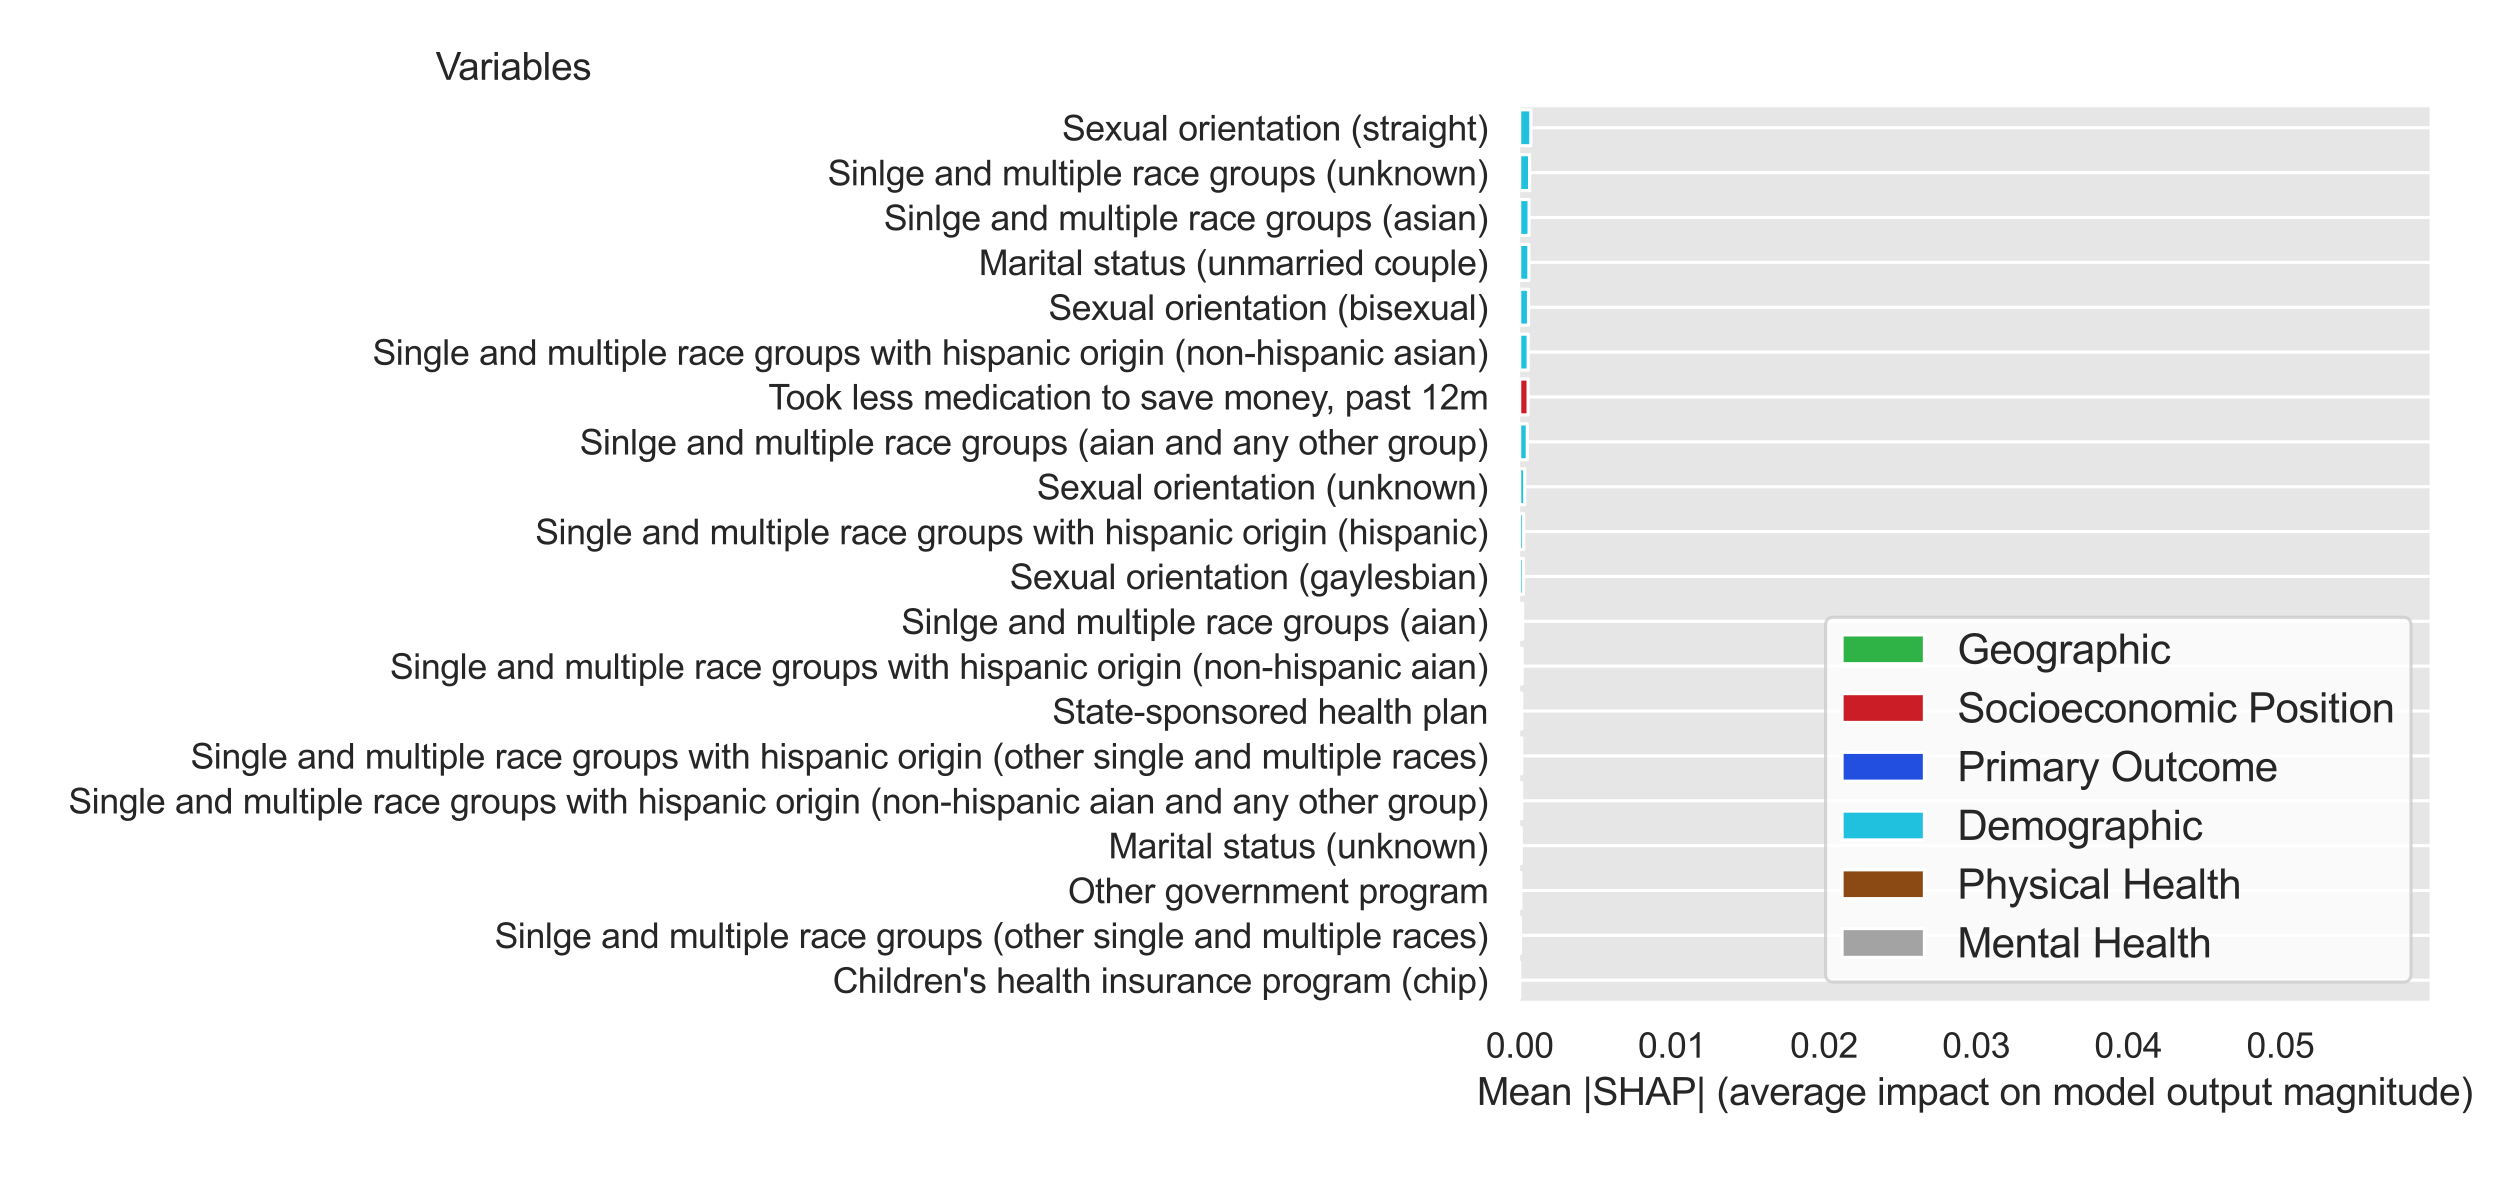 <?xml version="1.0" encoding="utf-8" standalone="no"?>
<!DOCTYPE svg PUBLIC "-//W3C//DTD SVG 1.1//EN"
  "http://www.w3.org/Graphics/SVG/1.1/DTD/svg11.dtd">
<svg xmlns:xlink="http://www.w3.org/1999/xlink" width="789.24pt" height="372.953pt" viewBox="0 0 789.24 372.953" xmlns="http://www.w3.org/2000/svg" version="1.1">
 <defs>
  <style type="text/css">*{stroke-linejoin: round; stroke-linecap: butt}</style>
 </defs>
 <g id="figure_1">
  <g id="patch_1">
   <path d="M -0 372.953 
L 789.24 372.953 
L 789.24 0 
L -0 0 
z
" style="fill: #ffffff"/>
  </g>
  <g id="axes_1">
   <g id="patch_2">
    <path d="M 479.28 316.531 
L 767.64 316.531 
L 767.64 33.253 
L 479.28 33.253 
z
" style="fill: #e6e6e6"/>
   </g>
   <g id="matplotlib.axis_1">
    <g id="xtick_1">
     <g id="text_1">
      <!-- 0.00 -->
      <g style="fill: #262626" transform="translate(469.055 333.905) scale(0.11 -0.11)">
       <defs>
        <path id="ArialMT-30" d="M 266 2259 
Q 266 3072 433 3567 
Q 600 4063 929 4331 
Q 1259 4600 1759 4600 
Q 2128 4600 2406 4451 
Q 2684 4303 2865 4023 
Q 3047 3744 3150 3342 
Q 3253 2941 3253 2259 
Q 3253 1453 3087 958 
Q 2922 463 2592 192 
Q 2263 -78 1759 -78 
Q 1097 -78 719 397 
Q 266 969 266 2259 
z
M 844 2259 
Q 844 1131 1108 757 
Q 1372 384 1759 384 
Q 2147 384 2411 759 
Q 2675 1134 2675 2259 
Q 2675 3391 2411 3762 
Q 2147 4134 1753 4134 
Q 1366 4134 1134 3806 
Q 844 3388 844 2259 
z
" transform="scale(0.016)"/>
        <path id="ArialMT-2e" d="M 581 0 
L 581 641 
L 1222 641 
L 1222 0 
L 581 0 
z
" transform="scale(0.016)"/>
       </defs>
       <use xlink:href="#ArialMT-30"/>
       <use xlink:href="#ArialMT-2e" x="55.615"/>
       <use xlink:href="#ArialMT-30" x="83.398"/>
       <use xlink:href="#ArialMT-30" x="139.014"/>
      </g>
     </g>
    </g>
    <g id="xtick_2">
     <g id="text_2">
      <!-- 0.01 -->
      <g style="fill: #262626" transform="translate(517.084 333.905) scale(0.11 -0.11)">
       <defs>
        <path id="ArialMT-31" d="M 2384 0 
L 1822 0 
L 1822 3584 
Q 1619 3391 1289 3197 
Q 959 3003 697 2906 
L 697 3450 
Q 1169 3672 1522 3987 
Q 1875 4303 2022 4600 
L 2384 4600 
L 2384 0 
z
" transform="scale(0.016)"/>
       </defs>
       <use xlink:href="#ArialMT-30"/>
       <use xlink:href="#ArialMT-2e" x="55.615"/>
       <use xlink:href="#ArialMT-30" x="83.398"/>
       <use xlink:href="#ArialMT-31" x="139.014"/>
      </g>
     </g>
    </g>
    <g id="xtick_3">
     <g id="text_3">
      <!-- 0.02 -->
      <g style="fill: #262626" transform="translate(565.112 333.905) scale(0.11 -0.11)">
       <defs>
        <path id="ArialMT-32" d="M 3222 541 
L 3222 0 
L 194 0 
Q 188 203 259 391 
Q 375 700 629 1000 
Q 884 1300 1366 1694 
Q 2113 2306 2375 2664 
Q 2638 3022 2638 3341 
Q 2638 3675 2398 3904 
Q 2159 4134 1775 4134 
Q 1369 4134 1125 3890 
Q 881 3647 878 3216 
L 300 3275 
Q 359 3922 746 4261 
Q 1134 4600 1788 4600 
Q 2447 4600 2831 4234 
Q 3216 3869 3216 3328 
Q 3216 3053 3103 2787 
Q 2991 2522 2730 2228 
Q 2469 1934 1863 1422 
Q 1356 997 1212 845 
Q 1069 694 975 541 
L 3222 541 
z
" transform="scale(0.016)"/>
       </defs>
       <use xlink:href="#ArialMT-30"/>
       <use xlink:href="#ArialMT-2e" x="55.615"/>
       <use xlink:href="#ArialMT-30" x="83.398"/>
       <use xlink:href="#ArialMT-32" x="139.014"/>
      </g>
     </g>
    </g>
    <g id="xtick_4">
     <g id="text_4">
      <!-- 0.03 -->
      <g style="fill: #262626" transform="translate(613.141 333.905) scale(0.11 -0.11)">
       <defs>
        <path id="ArialMT-33" d="M 269 1209 
L 831 1284 
Q 928 806 1161 595 
Q 1394 384 1728 384 
Q 2125 384 2398 659 
Q 2672 934 2672 1341 
Q 2672 1728 2419 1979 
Q 2166 2231 1775 2231 
Q 1616 2231 1378 2169 
L 1441 2663 
Q 1497 2656 1531 2656 
Q 1891 2656 2178 2843 
Q 2466 3031 2466 3422 
Q 2466 3731 2256 3934 
Q 2047 4138 1716 4138 
Q 1388 4138 1169 3931 
Q 950 3725 888 3313 
L 325 3413 
Q 428 3978 793 4289 
Q 1159 4600 1703 4600 
Q 2078 4600 2393 4439 
Q 2709 4278 2876 4000 
Q 3044 3722 3044 3409 
Q 3044 3113 2884 2869 
Q 2725 2625 2413 2481 
Q 2819 2388 3044 2092 
Q 3269 1797 3269 1353 
Q 3269 753 2831 336 
Q 2394 -81 1725 -81 
Q 1122 -81 723 278 
Q 325 638 269 1209 
z
" transform="scale(0.016)"/>
       </defs>
       <use xlink:href="#ArialMT-30"/>
       <use xlink:href="#ArialMT-2e" x="55.615"/>
       <use xlink:href="#ArialMT-30" x="83.398"/>
       <use xlink:href="#ArialMT-33" x="139.014"/>
      </g>
     </g>
    </g>
    <g id="xtick_5">
     <g id="text_5">
      <!-- 0.04 -->
      <g style="fill: #262626" transform="translate(661.17 333.905) scale(0.11 -0.11)">
       <defs>
        <path id="ArialMT-34" d="M 2069 0 
L 2069 1097 
L 81 1097 
L 81 1613 
L 2172 4581 
L 2631 4581 
L 2631 1613 
L 3250 1613 
L 3250 1097 
L 2631 1097 
L 2631 0 
L 2069 0 
z
M 2069 1613 
L 2069 3678 
L 634 1613 
L 2069 1613 
z
" transform="scale(0.016)"/>
       </defs>
       <use xlink:href="#ArialMT-30"/>
       <use xlink:href="#ArialMT-2e" x="55.615"/>
       <use xlink:href="#ArialMT-30" x="83.398"/>
       <use xlink:href="#ArialMT-34" x="139.014"/>
      </g>
     </g>
    </g>
    <g id="xtick_6">
     <g id="text_6">
      <!-- 0.05 -->
      <g style="fill: #262626" transform="translate(709.198 333.905) scale(0.11 -0.11)">
       <defs>
        <path id="ArialMT-35" d="M 266 1200 
L 856 1250 
Q 922 819 1161 601 
Q 1400 384 1738 384 
Q 2144 384 2425 690 
Q 2706 997 2706 1503 
Q 2706 1984 2436 2262 
Q 2166 2541 1728 2541 
Q 1456 2541 1237 2417 
Q 1019 2294 894 2097 
L 366 2166 
L 809 4519 
L 3088 4519 
L 3088 3981 
L 1259 3981 
L 1013 2750 
Q 1425 3038 1878 3038 
Q 2478 3038 2890 2622 
Q 3303 2206 3303 1553 
Q 3303 931 2941 478 
Q 2500 -78 1738 -78 
Q 1113 -78 717 272 
Q 322 622 266 1200 
z
" transform="scale(0.016)"/>
       </defs>
       <use xlink:href="#ArialMT-30"/>
       <use xlink:href="#ArialMT-2e" x="55.615"/>
       <use xlink:href="#ArialMT-30" x="83.398"/>
       <use xlink:href="#ArialMT-35" x="139.014"/>
      </g>
     </g>
    </g>
    <g id="text_7">
     <!-- Mean |SHAP| (average impact on model output magnitude) -->
     <g style="fill: #262626" transform="translate(466.268 348.827) scale(0.12 -0.12)">
      <defs>
       <path id="ArialMT-4d" d="M 475 0 
L 475 4581 
L 1388 4581 
L 2472 1338 
Q 2622 884 2691 659 
Q 2769 909 2934 1394 
L 4031 4581 
L 4847 4581 
L 4847 0 
L 4263 0 
L 4263 3834 
L 2931 0 
L 2384 0 
L 1059 3900 
L 1059 0 
L 475 0 
z
" transform="scale(0.016)"/>
       <path id="ArialMT-65" d="M 2694 1069 
L 3275 997 
Q 3138 488 2766 206 
Q 2394 -75 1816 -75 
Q 1088 -75 661 373 
Q 234 822 234 1631 
Q 234 2469 665 2931 
Q 1097 3394 1784 3394 
Q 2450 3394 2872 2941 
Q 3294 2488 3294 1666 
Q 3294 1616 3291 1516 
L 816 1516 
Q 847 969 1125 678 
Q 1403 388 1819 388 
Q 2128 388 2347 550 
Q 2566 713 2694 1069 
z
M 847 1978 
L 2700 1978 
Q 2663 2397 2488 2606 
Q 2219 2931 1791 2931 
Q 1403 2931 1139 2672 
Q 875 2413 847 1978 
z
" transform="scale(0.016)"/>
       <path id="ArialMT-61" d="M 2588 409 
Q 2275 144 1986 34 
Q 1697 -75 1366 -75 
Q 819 -75 525 192 
Q 231 459 231 875 
Q 231 1119 342 1320 
Q 453 1522 633 1644 
Q 813 1766 1038 1828 
Q 1203 1872 1538 1913 
Q 2219 1994 2541 2106 
Q 2544 2222 2544 2253 
Q 2544 2597 2384 2738 
Q 2169 2928 1744 2928 
Q 1347 2928 1158 2789 
Q 969 2650 878 2297 
L 328 2372 
Q 403 2725 575 2942 
Q 747 3159 1072 3276 
Q 1397 3394 1825 3394 
Q 2250 3394 2515 3294 
Q 2781 3194 2906 3042 
Q 3031 2891 3081 2659 
Q 3109 2516 3109 2141 
L 3109 1391 
Q 3109 606 3145 398 
Q 3181 191 3288 0 
L 2700 0 
Q 2613 175 2588 409 
z
M 2541 1666 
Q 2234 1541 1622 1453 
Q 1275 1403 1131 1340 
Q 988 1278 909 1158 
Q 831 1038 831 891 
Q 831 666 1001 516 
Q 1172 366 1500 366 
Q 1825 366 2078 508 
Q 2331 650 2450 897 
Q 2541 1088 2541 1459 
L 2541 1666 
z
" transform="scale(0.016)"/>
       <path id="ArialMT-6e" d="M 422 0 
L 422 3319 
L 928 3319 
L 928 2847 
Q 1294 3394 1984 3394 
Q 2284 3394 2536 3286 
Q 2788 3178 2913 3003 
Q 3038 2828 3088 2588 
Q 3119 2431 3119 2041 
L 3119 0 
L 2556 0 
L 2556 2019 
Q 2556 2363 2490 2533 
Q 2425 2703 2258 2804 
Q 2091 2906 1866 2906 
Q 1506 2906 1245 2678 
Q 984 2450 984 1813 
L 984 0 
L 422 0 
z
" transform="scale(0.016)"/>
       <path id="ArialMT-20" transform="scale(0.016)"/>
       <path id="ArialMT-7c" d="M 588 -1347 
L 588 4659 
L 1078 4659 
L 1078 -1347 
L 588 -1347 
z
" transform="scale(0.016)"/>
       <path id="ArialMT-53" d="M 288 1472 
L 859 1522 
Q 900 1178 1048 958 
Q 1197 738 1509 602 
Q 1822 466 2213 466 
Q 2559 466 2825 569 
Q 3091 672 3220 851 
Q 3350 1031 3350 1244 
Q 3350 1459 3225 1620 
Q 3100 1781 2813 1891 
Q 2628 1963 1997 2114 
Q 1366 2266 1113 2400 
Q 784 2572 623 2826 
Q 463 3081 463 3397 
Q 463 3744 659 4045 
Q 856 4347 1234 4503 
Q 1613 4659 2075 4659 
Q 2584 4659 2973 4495 
Q 3363 4331 3572 4012 
Q 3781 3694 3797 3291 
L 3216 3247 
Q 3169 3681 2898 3903 
Q 2628 4125 2100 4125 
Q 1550 4125 1298 3923 
Q 1047 3722 1047 3438 
Q 1047 3191 1225 3031 
Q 1400 2872 2139 2705 
Q 2878 2538 3153 2413 
Q 3553 2228 3743 1945 
Q 3934 1663 3934 1294 
Q 3934 928 3725 604 
Q 3516 281 3123 101 
Q 2731 -78 2241 -78 
Q 1619 -78 1198 103 
Q 778 284 539 648 
Q 300 1013 288 1472 
z
" transform="scale(0.016)"/>
       <path id="ArialMT-48" d="M 513 0 
L 513 4581 
L 1119 4581 
L 1119 2700 
L 3500 2700 
L 3500 4581 
L 4106 4581 
L 4106 0 
L 3500 0 
L 3500 2159 
L 1119 2159 
L 1119 0 
L 513 0 
z
" transform="scale(0.016)"/>
       <path id="ArialMT-41" d="M -9 0 
L 1750 4581 
L 2403 4581 
L 4278 0 
L 3588 0 
L 3053 1388 
L 1138 1388 
L 634 0 
L -9 0 
z
M 1313 1881 
L 2866 1881 
L 2388 3150 
Q 2169 3728 2063 4100 
Q 1975 3659 1816 3225 
L 1313 1881 
z
" transform="scale(0.016)"/>
       <path id="ArialMT-50" d="M 494 0 
L 494 4581 
L 2222 4581 
Q 2678 4581 2919 4538 
Q 3256 4481 3484 4323 
Q 3713 4166 3852 3881 
Q 3991 3597 3991 3256 
Q 3991 2672 3619 2267 
Q 3247 1863 2275 1863 
L 1100 1863 
L 1100 0 
L 494 0 
z
M 1100 2403 
L 2284 2403 
Q 2872 2403 3119 2622 
Q 3366 2841 3366 3238 
Q 3366 3525 3220 3729 
Q 3075 3934 2838 4000 
Q 2684 4041 2272 4041 
L 1100 4041 
L 1100 2403 
z
" transform="scale(0.016)"/>
       <path id="ArialMT-28" d="M 1497 -1347 
Q 1031 -759 709 28 
Q 388 816 388 1659 
Q 388 2403 628 3084 
Q 909 3875 1497 4659 
L 1900 4659 
Q 1522 4009 1400 3731 
Q 1209 3300 1100 2831 
Q 966 2247 966 1656 
Q 966 153 1900 -1347 
L 1497 -1347 
z
" transform="scale(0.016)"/>
       <path id="ArialMT-76" d="M 1344 0 
L 81 3319 
L 675 3319 
L 1388 1331 
Q 1503 1009 1600 663 
Q 1675 925 1809 1294 
L 2547 3319 
L 3125 3319 
L 1869 0 
L 1344 0 
z
" transform="scale(0.016)"/>
       <path id="ArialMT-72" d="M 416 0 
L 416 3319 
L 922 3319 
L 922 2816 
Q 1116 3169 1280 3281 
Q 1444 3394 1641 3394 
Q 1925 3394 2219 3213 
L 2025 2691 
Q 1819 2813 1613 2813 
Q 1428 2813 1281 2702 
Q 1134 2591 1072 2394 
Q 978 2094 978 1738 
L 978 0 
L 416 0 
z
" transform="scale(0.016)"/>
       <path id="ArialMT-67" d="M 319 -275 
L 866 -356 
Q 900 -609 1056 -725 
Q 1266 -881 1628 -881 
Q 2019 -881 2231 -725 
Q 2444 -569 2519 -288 
Q 2563 -116 2559 434 
Q 2191 0 1641 0 
Q 956 0 581 494 
Q 206 988 206 1678 
Q 206 2153 378 2554 
Q 550 2956 876 3175 
Q 1203 3394 1644 3394 
Q 2231 3394 2613 2919 
L 2613 3319 
L 3131 3319 
L 3131 450 
Q 3131 -325 2973 -648 
Q 2816 -972 2473 -1159 
Q 2131 -1347 1631 -1347 
Q 1038 -1347 672 -1080 
Q 306 -813 319 -275 
z
M 784 1719 
Q 784 1066 1043 766 
Q 1303 466 1694 466 
Q 2081 466 2343 764 
Q 2606 1063 2606 1700 
Q 2606 2309 2336 2618 
Q 2066 2928 1684 2928 
Q 1309 2928 1046 2623 
Q 784 2319 784 1719 
z
" transform="scale(0.016)"/>
       <path id="ArialMT-69" d="M 425 3934 
L 425 4581 
L 988 4581 
L 988 3934 
L 425 3934 
z
M 425 0 
L 425 3319 
L 988 3319 
L 988 0 
L 425 0 
z
" transform="scale(0.016)"/>
       <path id="ArialMT-6d" d="M 422 0 
L 422 3319 
L 925 3319 
L 925 2853 
Q 1081 3097 1340 3245 
Q 1600 3394 1931 3394 
Q 2300 3394 2536 3241 
Q 2772 3088 2869 2813 
Q 3263 3394 3894 3394 
Q 4388 3394 4653 3120 
Q 4919 2847 4919 2278 
L 4919 0 
L 4359 0 
L 4359 2091 
Q 4359 2428 4304 2576 
Q 4250 2725 4106 2815 
Q 3963 2906 3769 2906 
Q 3419 2906 3187 2673 
Q 2956 2441 2956 1928 
L 2956 0 
L 2394 0 
L 2394 2156 
Q 2394 2531 2256 2718 
Q 2119 2906 1806 2906 
Q 1569 2906 1367 2781 
Q 1166 2656 1075 2415 
Q 984 2175 984 1722 
L 984 0 
L 422 0 
z
" transform="scale(0.016)"/>
       <path id="ArialMT-70" d="M 422 -1272 
L 422 3319 
L 934 3319 
L 934 2888 
Q 1116 3141 1344 3267 
Q 1572 3394 1897 3394 
Q 2322 3394 2647 3175 
Q 2972 2956 3137 2557 
Q 3303 2159 3303 1684 
Q 3303 1175 3120 767 
Q 2938 359 2589 142 
Q 2241 -75 1856 -75 
Q 1575 -75 1351 44 
Q 1128 163 984 344 
L 984 -1272 
L 422 -1272 
z
M 931 1641 
Q 931 1000 1190 694 
Q 1450 388 1819 388 
Q 2194 388 2461 705 
Q 2728 1022 2728 1688 
Q 2728 2322 2467 2637 
Q 2206 2953 1844 2953 
Q 1484 2953 1207 2617 
Q 931 2281 931 1641 
z
" transform="scale(0.016)"/>
       <path id="ArialMT-63" d="M 2588 1216 
L 3141 1144 
Q 3050 572 2676 248 
Q 2303 -75 1759 -75 
Q 1078 -75 664 370 
Q 250 816 250 1647 
Q 250 2184 428 2587 
Q 606 2991 970 3192 
Q 1334 3394 1763 3394 
Q 2303 3394 2647 3120 
Q 2991 2847 3088 2344 
L 2541 2259 
Q 2463 2594 2264 2762 
Q 2066 2931 1784 2931 
Q 1359 2931 1093 2626 
Q 828 2322 828 1663 
Q 828 994 1084 691 
Q 1341 388 1753 388 
Q 2084 388 2306 591 
Q 2528 794 2588 1216 
z
" transform="scale(0.016)"/>
       <path id="ArialMT-74" d="M 1650 503 
L 1731 6 
Q 1494 -44 1306 -44 
Q 1000 -44 831 53 
Q 663 150 594 308 
Q 525 466 525 972 
L 525 2881 
L 113 2881 
L 113 3319 
L 525 3319 
L 525 4141 
L 1084 4478 
L 1084 3319 
L 1650 3319 
L 1650 2881 
L 1084 2881 
L 1084 941 
Q 1084 700 1114 631 
Q 1144 563 1211 522 
Q 1278 481 1403 481 
Q 1497 481 1650 503 
z
" transform="scale(0.016)"/>
       <path id="ArialMT-6f" d="M 213 1659 
Q 213 2581 725 3025 
Q 1153 3394 1769 3394 
Q 2453 3394 2887 2945 
Q 3322 2497 3322 1706 
Q 3322 1066 3130 698 
Q 2938 331 2570 128 
Q 2203 -75 1769 -75 
Q 1072 -75 642 372 
Q 213 819 213 1659 
z
M 791 1659 
Q 791 1022 1069 705 
Q 1347 388 1769 388 
Q 2188 388 2466 706 
Q 2744 1025 2744 1678 
Q 2744 2294 2464 2611 
Q 2184 2928 1769 2928 
Q 1347 2928 1069 2612 
Q 791 2297 791 1659 
z
" transform="scale(0.016)"/>
       <path id="ArialMT-64" d="M 2575 0 
L 2575 419 
Q 2259 -75 1647 -75 
Q 1250 -75 917 144 
Q 584 363 401 755 
Q 219 1147 219 1656 
Q 219 2153 384 2558 
Q 550 2963 881 3178 
Q 1213 3394 1622 3394 
Q 1922 3394 2156 3267 
Q 2391 3141 2538 2938 
L 2538 4581 
L 3097 4581 
L 3097 0 
L 2575 0 
z
M 797 1656 
Q 797 1019 1065 703 
Q 1334 388 1700 388 
Q 2069 388 2326 689 
Q 2584 991 2584 1609 
Q 2584 2291 2321 2609 
Q 2059 2928 1675 2928 
Q 1300 2928 1048 2622 
Q 797 2316 797 1656 
z
" transform="scale(0.016)"/>
       <path id="ArialMT-6c" d="M 409 0 
L 409 4581 
L 972 4581 
L 972 0 
L 409 0 
z
" transform="scale(0.016)"/>
       <path id="ArialMT-75" d="M 2597 0 
L 2597 488 
Q 2209 -75 1544 -75 
Q 1250 -75 995 37 
Q 741 150 617 320 
Q 494 491 444 738 
Q 409 903 409 1263 
L 409 3319 
L 972 3319 
L 972 1478 
Q 972 1038 1006 884 
Q 1059 663 1231 536 
Q 1403 409 1656 409 
Q 1909 409 2131 539 
Q 2353 669 2445 892 
Q 2538 1116 2538 1541 
L 2538 3319 
L 3100 3319 
L 3100 0 
L 2597 0 
z
" transform="scale(0.016)"/>
       <path id="ArialMT-29" d="M 791 -1347 
L 388 -1347 
Q 1322 153 1322 1656 
Q 1322 2244 1188 2822 
Q 1081 3291 891 3722 
Q 769 4003 388 4659 
L 791 4659 
Q 1378 3875 1659 3084 
Q 1900 2403 1900 1659 
Q 1900 816 1576 28 
Q 1253 -759 791 -1347 
z
" transform="scale(0.016)"/>
      </defs>
      <use xlink:href="#ArialMT-4d"/>
      <use xlink:href="#ArialMT-65" x="83.301"/>
      <use xlink:href="#ArialMT-61" x="138.916"/>
      <use xlink:href="#ArialMT-6e" x="194.531"/>
      <use xlink:href="#ArialMT-20" x="250.146"/>
      <use xlink:href="#ArialMT-7c" x="277.93"/>
      <use xlink:href="#ArialMT-53" x="303.906"/>
      <use xlink:href="#ArialMT-48" x="370.605"/>
      <use xlink:href="#ArialMT-41" x="442.822"/>
      <use xlink:href="#ArialMT-50" x="509.521"/>
      <use xlink:href="#ArialMT-7c" x="576.221"/>
      <use xlink:href="#ArialMT-20" x="602.197"/>
      <use xlink:href="#ArialMT-28" x="629.98"/>
      <use xlink:href="#ArialMT-61" x="663.281"/>
      <use xlink:href="#ArialMT-76" x="718.896"/>
      <use xlink:href="#ArialMT-65" x="768.896"/>
      <use xlink:href="#ArialMT-72" x="824.512"/>
      <use xlink:href="#ArialMT-61" x="857.812"/>
      <use xlink:href="#ArialMT-67" x="913.428"/>
      <use xlink:href="#ArialMT-65" x="969.043"/>
      <use xlink:href="#ArialMT-20" x="1024.658"/>
      <use xlink:href="#ArialMT-69" x="1052.441"/>
      <use xlink:href="#ArialMT-6d" x="1074.658"/>
      <use xlink:href="#ArialMT-70" x="1157.959"/>
      <use xlink:href="#ArialMT-61" x="1213.574"/>
      <use xlink:href="#ArialMT-63" x="1269.189"/>
      <use xlink:href="#ArialMT-74" x="1319.189"/>
      <use xlink:href="#ArialMT-20" x="1346.973"/>
      <use xlink:href="#ArialMT-6f" x="1374.756"/>
      <use xlink:href="#ArialMT-6e" x="1430.371"/>
      <use xlink:href="#ArialMT-20" x="1485.986"/>
      <use xlink:href="#ArialMT-6d" x="1513.77"/>
      <use xlink:href="#ArialMT-6f" x="1597.07"/>
      <use xlink:href="#ArialMT-64" x="1652.686"/>
      <use xlink:href="#ArialMT-65" x="1708.301"/>
      <use xlink:href="#ArialMT-6c" x="1763.916"/>
      <use xlink:href="#ArialMT-20" x="1786.133"/>
      <use xlink:href="#ArialMT-6f" x="1813.916"/>
      <use xlink:href="#ArialMT-75" x="1869.531"/>
      <use xlink:href="#ArialMT-74" x="1925.146"/>
      <use xlink:href="#ArialMT-70" x="1952.93"/>
      <use xlink:href="#ArialMT-75" x="2008.545"/>
      <use xlink:href="#ArialMT-74" x="2064.16"/>
      <use xlink:href="#ArialMT-20" x="2091.943"/>
      <use xlink:href="#ArialMT-6d" x="2119.727"/>
      <use xlink:href="#ArialMT-61" x="2203.027"/>
      <use xlink:href="#ArialMT-67" x="2258.643"/>
      <use xlink:href="#ArialMT-6e" x="2314.258"/>
      <use xlink:href="#ArialMT-69" x="2369.873"/>
      <use xlink:href="#ArialMT-74" x="2392.09"/>
      <use xlink:href="#ArialMT-75" x="2419.873"/>
      <use xlink:href="#ArialMT-64" x="2475.488"/>
      <use xlink:href="#ArialMT-65" x="2531.104"/>
      <use xlink:href="#ArialMT-29" x="2586.719"/>
     </g>
    </g>
   </g>
   <g id="matplotlib.axis_2">
    <g id="ytick_1">
     <g id="line2d_1">
      <path d="M 479.28 40.335 
L 767.64 40.335 
" clip-path="url(#pff10459f14)" style="fill: none; stroke: #ffffff; stroke-linecap: round"/>
     </g>
     <g id="text_8">
      <!-- Sexual orientation (straight) -->
      <g style="fill: #262626" transform="translate(335.275 44.339) scale(0.11 -0.11)">
       <defs>
        <path id="ArialMT-78" d="M 47 0 
L 1259 1725 
L 138 3319 
L 841 3319 
L 1350 2541 
Q 1494 2319 1581 2169 
Q 1719 2375 1834 2534 
L 2394 3319 
L 3066 3319 
L 1919 1756 
L 3153 0 
L 2463 0 
L 1781 1031 
L 1600 1309 
L 728 0 
L 47 0 
z
" transform="scale(0.016)"/>
        <path id="ArialMT-73" d="M 197 991 
L 753 1078 
Q 800 744 1014 566 
Q 1228 388 1613 388 
Q 2000 388 2187 545 
Q 2375 703 2375 916 
Q 2375 1106 2209 1216 
Q 2094 1291 1634 1406 
Q 1016 1563 777 1677 
Q 538 1791 414 1992 
Q 291 2194 291 2438 
Q 291 2659 392 2848 
Q 494 3038 669 3163 
Q 800 3259 1026 3326 
Q 1253 3394 1513 3394 
Q 1903 3394 2198 3281 
Q 2494 3169 2634 2976 
Q 2775 2784 2828 2463 
L 2278 2388 
Q 2241 2644 2061 2787 
Q 1881 2931 1553 2931 
Q 1166 2931 1000 2803 
Q 834 2675 834 2503 
Q 834 2394 903 2306 
Q 972 2216 1119 2156 
Q 1203 2125 1616 2013 
Q 2213 1853 2448 1751 
Q 2684 1650 2818 1456 
Q 2953 1263 2953 975 
Q 2953 694 2789 445 
Q 2625 197 2315 61 
Q 2006 -75 1616 -75 
Q 969 -75 630 194 
Q 291 463 197 991 
z
" transform="scale(0.016)"/>
        <path id="ArialMT-68" d="M 422 0 
L 422 4581 
L 984 4581 
L 984 2938 
Q 1378 3394 1978 3394 
Q 2347 3394 2619 3248 
Q 2891 3103 3008 2847 
Q 3125 2591 3125 2103 
L 3125 0 
L 2563 0 
L 2563 2103 
Q 2563 2525 2380 2717 
Q 2197 2909 1863 2909 
Q 1613 2909 1392 2779 
Q 1172 2650 1078 2428 
Q 984 2206 984 1816 
L 984 0 
L 422 0 
z
" transform="scale(0.016)"/>
       </defs>
       <use xlink:href="#ArialMT-53"/>
       <use xlink:href="#ArialMT-65" x="66.699"/>
       <use xlink:href="#ArialMT-78" x="122.314"/>
       <use xlink:href="#ArialMT-75" x="172.314"/>
       <use xlink:href="#ArialMT-61" x="227.93"/>
       <use xlink:href="#ArialMT-6c" x="283.545"/>
       <use xlink:href="#ArialMT-20" x="305.762"/>
       <use xlink:href="#ArialMT-6f" x="333.545"/>
       <use xlink:href="#ArialMT-72" x="389.16"/>
       <use xlink:href="#ArialMT-69" x="422.461"/>
       <use xlink:href="#ArialMT-65" x="444.678"/>
       <use xlink:href="#ArialMT-6e" x="500.293"/>
       <use xlink:href="#ArialMT-74" x="555.908"/>
       <use xlink:href="#ArialMT-61" x="583.691"/>
       <use xlink:href="#ArialMT-74" x="639.307"/>
       <use xlink:href="#ArialMT-69" x="667.09"/>
       <use xlink:href="#ArialMT-6f" x="689.307"/>
       <use xlink:href="#ArialMT-6e" x="744.922"/>
       <use xlink:href="#ArialMT-20" x="800.537"/>
       <use xlink:href="#ArialMT-28" x="828.32"/>
       <use xlink:href="#ArialMT-73" x="861.621"/>
       <use xlink:href="#ArialMT-74" x="911.621"/>
       <use xlink:href="#ArialMT-72" x="939.404"/>
       <use xlink:href="#ArialMT-61" x="972.705"/>
       <use xlink:href="#ArialMT-69" x="1028.32"/>
       <use xlink:href="#ArialMT-67" x="1050.537"/>
       <use xlink:href="#ArialMT-68" x="1106.152"/>
       <use xlink:href="#ArialMT-74" x="1161.768"/>
       <use xlink:href="#ArialMT-29" x="1189.551"/>
      </g>
     </g>
    </g>
    <g id="ytick_2">
     <g id="line2d_2">
      <path d="M 479.28 54.499 
L 767.64 54.499 
" clip-path="url(#pff10459f14)" style="fill: none; stroke: #ffffff; stroke-linecap: round"/>
     </g>
     <g id="text_9">
      <!-- Sinlge and multiple race groups (unknown) -->
      <g style="fill: #262626" transform="translate(261.288 58.502) scale(0.11 -0.11)">
       <defs>
        <path id="ArialMT-6b" d="M 425 0 
L 425 4581 
L 988 4581 
L 988 1969 
L 2319 3319 
L 3047 3319 
L 1778 2088 
L 3175 0 
L 2481 0 
L 1384 1697 
L 988 1316 
L 988 0 
L 425 0 
z
" transform="scale(0.016)"/>
        <path id="ArialMT-77" d="M 1034 0 
L 19 3319 
L 600 3319 
L 1128 1403 
L 1325 691 
Q 1338 744 1497 1375 
L 2025 3319 
L 2603 3319 
L 3100 1394 
L 3266 759 
L 3456 1400 
L 4025 3319 
L 4572 3319 
L 3534 0 
L 2950 0 
L 2422 1988 
L 2294 2553 
L 1622 0 
L 1034 0 
z
" transform="scale(0.016)"/>
       </defs>
       <use xlink:href="#ArialMT-53"/>
       <use xlink:href="#ArialMT-69" x="66.699"/>
       <use xlink:href="#ArialMT-6e" x="88.916"/>
       <use xlink:href="#ArialMT-6c" x="144.531"/>
       <use xlink:href="#ArialMT-67" x="166.748"/>
       <use xlink:href="#ArialMT-65" x="222.363"/>
       <use xlink:href="#ArialMT-20" x="277.979"/>
       <use xlink:href="#ArialMT-61" x="305.762"/>
       <use xlink:href="#ArialMT-6e" x="361.377"/>
       <use xlink:href="#ArialMT-64" x="416.992"/>
       <use xlink:href="#ArialMT-20" x="472.607"/>
       <use xlink:href="#ArialMT-6d" x="500.391"/>
       <use xlink:href="#ArialMT-75" x="583.691"/>
       <use xlink:href="#ArialMT-6c" x="639.307"/>
       <use xlink:href="#ArialMT-74" x="661.523"/>
       <use xlink:href="#ArialMT-69" x="689.307"/>
       <use xlink:href="#ArialMT-70" x="711.523"/>
       <use xlink:href="#ArialMT-6c" x="767.139"/>
       <use xlink:href="#ArialMT-65" x="789.355"/>
       <use xlink:href="#ArialMT-20" x="844.971"/>
       <use xlink:href="#ArialMT-72" x="872.754"/>
       <use xlink:href="#ArialMT-61" x="906.055"/>
       <use xlink:href="#ArialMT-63" x="961.67"/>
       <use xlink:href="#ArialMT-65" x="1011.67"/>
       <use xlink:href="#ArialMT-20" x="1067.285"/>
       <use xlink:href="#ArialMT-67" x="1095.068"/>
       <use xlink:href="#ArialMT-72" x="1150.684"/>
       <use xlink:href="#ArialMT-6f" x="1183.984"/>
       <use xlink:href="#ArialMT-75" x="1239.6"/>
       <use xlink:href="#ArialMT-70" x="1295.215"/>
       <use xlink:href="#ArialMT-73" x="1350.83"/>
       <use xlink:href="#ArialMT-20" x="1400.83"/>
       <use xlink:href="#ArialMT-28" x="1428.613"/>
       <use xlink:href="#ArialMT-75" x="1461.914"/>
       <use xlink:href="#ArialMT-6e" x="1517.529"/>
       <use xlink:href="#ArialMT-6b" x="1573.145"/>
       <use xlink:href="#ArialMT-6e" x="1623.145"/>
       <use xlink:href="#ArialMT-6f" x="1678.76"/>
       <use xlink:href="#ArialMT-77" x="1734.375"/>
       <use xlink:href="#ArialMT-6e" x="1806.592"/>
       <use xlink:href="#ArialMT-29" x="1862.207"/>
      </g>
     </g>
    </g>
    <g id="ytick_3">
     <g id="line2d_3">
      <path d="M 479.28 68.663 
L 767.64 68.663 
" clip-path="url(#pff10459f14)" style="fill: none; stroke: #ffffff; stroke-linecap: round"/>
     </g>
     <g id="text_10">
      <!-- Sinlge and multiple race groups (asian) -->
      <g style="fill: #262626" transform="translate(279.022 72.666) scale(0.11 -0.11)">
       <use xlink:href="#ArialMT-53"/>
       <use xlink:href="#ArialMT-69" x="66.699"/>
       <use xlink:href="#ArialMT-6e" x="88.916"/>
       <use xlink:href="#ArialMT-6c" x="144.531"/>
       <use xlink:href="#ArialMT-67" x="166.748"/>
       <use xlink:href="#ArialMT-65" x="222.363"/>
       <use xlink:href="#ArialMT-20" x="277.979"/>
       <use xlink:href="#ArialMT-61" x="305.762"/>
       <use xlink:href="#ArialMT-6e" x="361.377"/>
       <use xlink:href="#ArialMT-64" x="416.992"/>
       <use xlink:href="#ArialMT-20" x="472.607"/>
       <use xlink:href="#ArialMT-6d" x="500.391"/>
       <use xlink:href="#ArialMT-75" x="583.691"/>
       <use xlink:href="#ArialMT-6c" x="639.307"/>
       <use xlink:href="#ArialMT-74" x="661.523"/>
       <use xlink:href="#ArialMT-69" x="689.307"/>
       <use xlink:href="#ArialMT-70" x="711.523"/>
       <use xlink:href="#ArialMT-6c" x="767.139"/>
       <use xlink:href="#ArialMT-65" x="789.355"/>
       <use xlink:href="#ArialMT-20" x="844.971"/>
       <use xlink:href="#ArialMT-72" x="872.754"/>
       <use xlink:href="#ArialMT-61" x="906.055"/>
       <use xlink:href="#ArialMT-63" x="961.67"/>
       <use xlink:href="#ArialMT-65" x="1011.67"/>
       <use xlink:href="#ArialMT-20" x="1067.285"/>
       <use xlink:href="#ArialMT-67" x="1095.068"/>
       <use xlink:href="#ArialMT-72" x="1150.684"/>
       <use xlink:href="#ArialMT-6f" x="1183.984"/>
       <use xlink:href="#ArialMT-75" x="1239.6"/>
       <use xlink:href="#ArialMT-70" x="1295.215"/>
       <use xlink:href="#ArialMT-73" x="1350.83"/>
       <use xlink:href="#ArialMT-20" x="1400.83"/>
       <use xlink:href="#ArialMT-28" x="1428.613"/>
       <use xlink:href="#ArialMT-61" x="1461.914"/>
       <use xlink:href="#ArialMT-73" x="1517.529"/>
       <use xlink:href="#ArialMT-69" x="1567.529"/>
       <use xlink:href="#ArialMT-61" x="1589.746"/>
       <use xlink:href="#ArialMT-6e" x="1645.361"/>
       <use xlink:href="#ArialMT-29" x="1700.977"/>
      </g>
     </g>
    </g>
    <g id="ytick_4">
     <g id="line2d_4">
      <path d="M 479.28 82.827 
L 767.64 82.827 
" clip-path="url(#pff10459f14)" style="fill: none; stroke: #ffffff; stroke-linecap: round"/>
     </g>
     <g id="text_11">
      <!-- Marital status (unmarried couple) -->
      <g style="fill: #262626" transform="translate(309.008 86.83) scale(0.11 -0.11)">
       <use xlink:href="#ArialMT-4d"/>
       <use xlink:href="#ArialMT-61" x="83.301"/>
       <use xlink:href="#ArialMT-72" x="138.916"/>
       <use xlink:href="#ArialMT-69" x="172.217"/>
       <use xlink:href="#ArialMT-74" x="194.434"/>
       <use xlink:href="#ArialMT-61" x="222.217"/>
       <use xlink:href="#ArialMT-6c" x="277.832"/>
       <use xlink:href="#ArialMT-20" x="300.049"/>
       <use xlink:href="#ArialMT-73" x="327.832"/>
       <use xlink:href="#ArialMT-74" x="377.832"/>
       <use xlink:href="#ArialMT-61" x="405.615"/>
       <use xlink:href="#ArialMT-74" x="461.23"/>
       <use xlink:href="#ArialMT-75" x="489.014"/>
       <use xlink:href="#ArialMT-73" x="544.629"/>
       <use xlink:href="#ArialMT-20" x="594.629"/>
       <use xlink:href="#ArialMT-28" x="622.412"/>
       <use xlink:href="#ArialMT-75" x="655.713"/>
       <use xlink:href="#ArialMT-6e" x="711.328"/>
       <use xlink:href="#ArialMT-6d" x="766.943"/>
       <use xlink:href="#ArialMT-61" x="850.244"/>
       <use xlink:href="#ArialMT-72" x="905.859"/>
       <use xlink:href="#ArialMT-72" x="939.16"/>
       <use xlink:href="#ArialMT-69" x="972.461"/>
       <use xlink:href="#ArialMT-65" x="994.678"/>
       <use xlink:href="#ArialMT-64" x="1050.293"/>
       <use xlink:href="#ArialMT-20" x="1105.908"/>
       <use xlink:href="#ArialMT-63" x="1133.691"/>
       <use xlink:href="#ArialMT-6f" x="1183.691"/>
       <use xlink:href="#ArialMT-75" x="1239.307"/>
       <use xlink:href="#ArialMT-70" x="1294.922"/>
       <use xlink:href="#ArialMT-6c" x="1350.537"/>
       <use xlink:href="#ArialMT-65" x="1372.754"/>
       <use xlink:href="#ArialMT-29" x="1428.369"/>
      </g>
     </g>
    </g>
    <g id="ytick_5">
     <g id="line2d_5">
      <path d="M 479.28 96.99 
L 767.64 96.99 
" clip-path="url(#pff10459f14)" style="fill: none; stroke: #ffffff; stroke-linecap: round"/>
     </g>
     <g id="text_12">
      <!-- Sexual orientation (bisexual) -->
      <g style="fill: #262626" transform="translate(330.989 100.994) scale(0.11 -0.11)">
       <defs>
        <path id="ArialMT-62" d="M 941 0 
L 419 0 
L 419 4581 
L 981 4581 
L 981 2947 
Q 1338 3394 1891 3394 
Q 2197 3394 2470 3270 
Q 2744 3147 2920 2923 
Q 3097 2700 3197 2384 
Q 3297 2069 3297 1709 
Q 3297 856 2875 390 
Q 2453 -75 1863 -75 
Q 1275 -75 941 416 
L 941 0 
z
M 934 1684 
Q 934 1088 1097 822 
Q 1363 388 1816 388 
Q 2184 388 2453 708 
Q 2722 1028 2722 1663 
Q 2722 2313 2464 2622 
Q 2206 2931 1841 2931 
Q 1472 2931 1203 2611 
Q 934 2291 934 1684 
z
" transform="scale(0.016)"/>
       </defs>
       <use xlink:href="#ArialMT-53"/>
       <use xlink:href="#ArialMT-65" x="66.699"/>
       <use xlink:href="#ArialMT-78" x="122.314"/>
       <use xlink:href="#ArialMT-75" x="172.314"/>
       <use xlink:href="#ArialMT-61" x="227.93"/>
       <use xlink:href="#ArialMT-6c" x="283.545"/>
       <use xlink:href="#ArialMT-20" x="305.762"/>
       <use xlink:href="#ArialMT-6f" x="333.545"/>
       <use xlink:href="#ArialMT-72" x="389.16"/>
       <use xlink:href="#ArialMT-69" x="422.461"/>
       <use xlink:href="#ArialMT-65" x="444.678"/>
       <use xlink:href="#ArialMT-6e" x="500.293"/>
       <use xlink:href="#ArialMT-74" x="555.908"/>
       <use xlink:href="#ArialMT-61" x="583.691"/>
       <use xlink:href="#ArialMT-74" x="639.307"/>
       <use xlink:href="#ArialMT-69" x="667.09"/>
       <use xlink:href="#ArialMT-6f" x="689.307"/>
       <use xlink:href="#ArialMT-6e" x="744.922"/>
       <use xlink:href="#ArialMT-20" x="800.537"/>
       <use xlink:href="#ArialMT-28" x="828.32"/>
       <use xlink:href="#ArialMT-62" x="861.621"/>
       <use xlink:href="#ArialMT-69" x="917.236"/>
       <use xlink:href="#ArialMT-73" x="939.453"/>
       <use xlink:href="#ArialMT-65" x="989.453"/>
       <use xlink:href="#ArialMT-78" x="1045.068"/>
       <use xlink:href="#ArialMT-75" x="1095.068"/>
       <use xlink:href="#ArialMT-61" x="1150.684"/>
       <use xlink:href="#ArialMT-6c" x="1206.299"/>
       <use xlink:href="#ArialMT-29" x="1228.516"/>
      </g>
     </g>
    </g>
    <g id="ytick_6">
     <g id="line2d_6">
      <path d="M 479.28 111.154 
L 767.64 111.154 
" clip-path="url(#pff10459f14)" style="fill: none; stroke: #ffffff; stroke-linecap: round"/>
     </g>
     <g id="text_13">
      <!-- Single and multiple race groups with hispanic origin (non-hispanic asian) -->
      <g style="fill: #262626" transform="translate(117.609 115.158) scale(0.11 -0.11)">
       <defs>
        <path id="ArialMT-2d" d="M 203 1375 
L 203 1941 
L 1931 1941 
L 1931 1375 
L 203 1375 
z
" transform="scale(0.016)"/>
       </defs>
       <use xlink:href="#ArialMT-53"/>
       <use xlink:href="#ArialMT-69" x="66.699"/>
       <use xlink:href="#ArialMT-6e" x="88.916"/>
       <use xlink:href="#ArialMT-67" x="144.531"/>
       <use xlink:href="#ArialMT-6c" x="200.146"/>
       <use xlink:href="#ArialMT-65" x="222.363"/>
       <use xlink:href="#ArialMT-20" x="277.979"/>
       <use xlink:href="#ArialMT-61" x="305.762"/>
       <use xlink:href="#ArialMT-6e" x="361.377"/>
       <use xlink:href="#ArialMT-64" x="416.992"/>
       <use xlink:href="#ArialMT-20" x="472.607"/>
       <use xlink:href="#ArialMT-6d" x="500.391"/>
       <use xlink:href="#ArialMT-75" x="583.691"/>
       <use xlink:href="#ArialMT-6c" x="639.307"/>
       <use xlink:href="#ArialMT-74" x="661.523"/>
       <use xlink:href="#ArialMT-69" x="689.307"/>
       <use xlink:href="#ArialMT-70" x="711.523"/>
       <use xlink:href="#ArialMT-6c" x="767.139"/>
       <use xlink:href="#ArialMT-65" x="789.355"/>
       <use xlink:href="#ArialMT-20" x="844.971"/>
       <use xlink:href="#ArialMT-72" x="872.754"/>
       <use xlink:href="#ArialMT-61" x="906.055"/>
       <use xlink:href="#ArialMT-63" x="961.67"/>
       <use xlink:href="#ArialMT-65" x="1011.67"/>
       <use xlink:href="#ArialMT-20" x="1067.285"/>
       <use xlink:href="#ArialMT-67" x="1095.068"/>
       <use xlink:href="#ArialMT-72" x="1150.684"/>
       <use xlink:href="#ArialMT-6f" x="1183.984"/>
       <use xlink:href="#ArialMT-75" x="1239.6"/>
       <use xlink:href="#ArialMT-70" x="1295.215"/>
       <use xlink:href="#ArialMT-73" x="1350.83"/>
       <use xlink:href="#ArialMT-20" x="1400.83"/>
       <use xlink:href="#ArialMT-77" x="1428.613"/>
       <use xlink:href="#ArialMT-69" x="1500.83"/>
       <use xlink:href="#ArialMT-74" x="1523.047"/>
       <use xlink:href="#ArialMT-68" x="1550.83"/>
       <use xlink:href="#ArialMT-20" x="1606.445"/>
       <use xlink:href="#ArialMT-68" x="1634.229"/>
       <use xlink:href="#ArialMT-69" x="1689.844"/>
       <use xlink:href="#ArialMT-73" x="1712.061"/>
       <use xlink:href="#ArialMT-70" x="1762.061"/>
       <use xlink:href="#ArialMT-61" x="1817.676"/>
       <use xlink:href="#ArialMT-6e" x="1873.291"/>
       <use xlink:href="#ArialMT-69" x="1928.906"/>
       <use xlink:href="#ArialMT-63" x="1951.123"/>
       <use xlink:href="#ArialMT-20" x="2001.123"/>
       <use xlink:href="#ArialMT-6f" x="2028.906"/>
       <use xlink:href="#ArialMT-72" x="2084.521"/>
       <use xlink:href="#ArialMT-69" x="2117.822"/>
       <use xlink:href="#ArialMT-67" x="2140.039"/>
       <use xlink:href="#ArialMT-69" x="2195.654"/>
       <use xlink:href="#ArialMT-6e" x="2217.871"/>
       <use xlink:href="#ArialMT-20" x="2273.486"/>
       <use xlink:href="#ArialMT-28" x="2301.27"/>
       <use xlink:href="#ArialMT-6e" x="2334.57"/>
       <use xlink:href="#ArialMT-6f" x="2390.186"/>
       <use xlink:href="#ArialMT-6e" x="2445.801"/>
       <use xlink:href="#ArialMT-2d" x="2501.416"/>
       <use xlink:href="#ArialMT-68" x="2534.717"/>
       <use xlink:href="#ArialMT-69" x="2590.332"/>
       <use xlink:href="#ArialMT-73" x="2612.549"/>
       <use xlink:href="#ArialMT-70" x="2662.549"/>
       <use xlink:href="#ArialMT-61" x="2718.164"/>
       <use xlink:href="#ArialMT-6e" x="2773.779"/>
       <use xlink:href="#ArialMT-69" x="2829.395"/>
       <use xlink:href="#ArialMT-63" x="2851.611"/>
       <use xlink:href="#ArialMT-20" x="2901.611"/>
       <use xlink:href="#ArialMT-61" x="2929.395"/>
       <use xlink:href="#ArialMT-73" x="2985.01"/>
       <use xlink:href="#ArialMT-69" x="3035.01"/>
       <use xlink:href="#ArialMT-61" x="3057.227"/>
       <use xlink:href="#ArialMT-6e" x="3112.842"/>
       <use xlink:href="#ArialMT-29" x="3168.457"/>
      </g>
     </g>
    </g>
    <g id="ytick_7">
     <g id="line2d_7">
      <path d="M 479.28 125.318 
L 767.64 125.318 
" clip-path="url(#pff10459f14)" style="fill: none; stroke: #ffffff; stroke-linecap: round"/>
     </g>
     <g id="text_14">
      <!-- Took less medication to save money, past 12m -->
      <g style="fill: #262626" transform="translate(242.554 129.271) scale(0.11 -0.11)">
       <defs>
        <path id="ArialMT-54" d="M 1659 0 
L 1659 4041 
L 150 4041 
L 150 4581 
L 3781 4581 
L 3781 4041 
L 2266 4041 
L 2266 0 
L 1659 0 
z
" transform="scale(0.016)"/>
        <path id="ArialMT-79" d="M 397 -1278 
L 334 -750 
Q 519 -800 656 -800 
Q 844 -800 956 -737 
Q 1069 -675 1141 -563 
Q 1194 -478 1313 -144 
Q 1328 -97 1363 -6 
L 103 3319 
L 709 3319 
L 1400 1397 
Q 1534 1031 1641 628 
Q 1738 1016 1872 1384 
L 2581 3319 
L 3144 3319 
L 1881 -56 
Q 1678 -603 1566 -809 
Q 1416 -1088 1222 -1217 
Q 1028 -1347 759 -1347 
Q 597 -1347 397 -1278 
z
" transform="scale(0.016)"/>
        <path id="ArialMT-2c" d="M 569 0 
L 569 641 
L 1209 641 
L 1209 0 
Q 1209 -353 1084 -570 
Q 959 -788 688 -906 
L 531 -666 
Q 709 -588 793 -436 
Q 878 -284 888 0 
L 569 0 
z
" transform="scale(0.016)"/>
       </defs>
       <use xlink:href="#ArialMT-54"/>
       <use xlink:href="#ArialMT-6f" x="49.959"/>
       <use xlink:href="#ArialMT-6f" x="105.574"/>
       <use xlink:href="#ArialMT-6b" x="161.189"/>
       <use xlink:href="#ArialMT-20" x="211.189"/>
       <use xlink:href="#ArialMT-6c" x="238.973"/>
       <use xlink:href="#ArialMT-65" x="261.189"/>
       <use xlink:href="#ArialMT-73" x="316.805"/>
       <use xlink:href="#ArialMT-73" x="366.805"/>
       <use xlink:href="#ArialMT-20" x="416.805"/>
       <use xlink:href="#ArialMT-6d" x="444.588"/>
       <use xlink:href="#ArialMT-65" x="527.889"/>
       <use xlink:href="#ArialMT-64" x="583.504"/>
       <use xlink:href="#ArialMT-69" x="639.119"/>
       <use xlink:href="#ArialMT-63" x="661.336"/>
       <use xlink:href="#ArialMT-61" x="711.336"/>
       <use xlink:href="#ArialMT-74" x="766.951"/>
       <use xlink:href="#ArialMT-69" x="794.734"/>
       <use xlink:href="#ArialMT-6f" x="816.951"/>
       <use xlink:href="#ArialMT-6e" x="872.566"/>
       <use xlink:href="#ArialMT-20" x="928.182"/>
       <use xlink:href="#ArialMT-74" x="955.965"/>
       <use xlink:href="#ArialMT-6f" x="983.748"/>
       <use xlink:href="#ArialMT-20" x="1039.363"/>
       <use xlink:href="#ArialMT-73" x="1067.146"/>
       <use xlink:href="#ArialMT-61" x="1117.146"/>
       <use xlink:href="#ArialMT-76" x="1172.762"/>
       <use xlink:href="#ArialMT-65" x="1222.762"/>
       <use xlink:href="#ArialMT-20" x="1278.377"/>
       <use xlink:href="#ArialMT-6d" x="1306.16"/>
       <use xlink:href="#ArialMT-6f" x="1389.461"/>
       <use xlink:href="#ArialMT-6e" x="1445.076"/>
       <use xlink:href="#ArialMT-65" x="1500.691"/>
       <use xlink:href="#ArialMT-79" x="1556.307"/>
       <use xlink:href="#ArialMT-2c" x="1598.932"/>
       <use xlink:href="#ArialMT-20" x="1626.715"/>
       <use xlink:href="#ArialMT-70" x="1654.498"/>
       <use xlink:href="#ArialMT-61" x="1710.113"/>
       <use xlink:href="#ArialMT-73" x="1765.729"/>
       <use xlink:href="#ArialMT-74" x="1815.729"/>
       <use xlink:href="#ArialMT-20" x="1843.512"/>
       <use xlink:href="#ArialMT-31" x="1871.295"/>
       <use xlink:href="#ArialMT-32" x="1926.91"/>
       <use xlink:href="#ArialMT-6d" x="1982.525"/>
      </g>
     </g>
    </g>
    <g id="ytick_8">
     <g id="line2d_8">
      <path d="M 479.28 139.482 
L 767.64 139.482 
" clip-path="url(#pff10459f14)" style="fill: none; stroke: #ffffff; stroke-linecap: round"/>
     </g>
     <g id="text_15">
      <!-- Sinlge and multiple race groups (aian and any other group) -->
      <g style="fill: #262626" transform="translate(183.013 143.486) scale(0.11 -0.11)">
       <use xlink:href="#ArialMT-53"/>
       <use xlink:href="#ArialMT-69" x="66.699"/>
       <use xlink:href="#ArialMT-6e" x="88.916"/>
       <use xlink:href="#ArialMT-6c" x="144.531"/>
       <use xlink:href="#ArialMT-67" x="166.748"/>
       <use xlink:href="#ArialMT-65" x="222.363"/>
       <use xlink:href="#ArialMT-20" x="277.979"/>
       <use xlink:href="#ArialMT-61" x="305.762"/>
       <use xlink:href="#ArialMT-6e" x="361.377"/>
       <use xlink:href="#ArialMT-64" x="416.992"/>
       <use xlink:href="#ArialMT-20" x="472.607"/>
       <use xlink:href="#ArialMT-6d" x="500.391"/>
       <use xlink:href="#ArialMT-75" x="583.691"/>
       <use xlink:href="#ArialMT-6c" x="639.307"/>
       <use xlink:href="#ArialMT-74" x="661.523"/>
       <use xlink:href="#ArialMT-69" x="689.307"/>
       <use xlink:href="#ArialMT-70" x="711.523"/>
       <use xlink:href="#ArialMT-6c" x="767.139"/>
       <use xlink:href="#ArialMT-65" x="789.355"/>
       <use xlink:href="#ArialMT-20" x="844.971"/>
       <use xlink:href="#ArialMT-72" x="872.754"/>
       <use xlink:href="#ArialMT-61" x="906.055"/>
       <use xlink:href="#ArialMT-63" x="961.67"/>
       <use xlink:href="#ArialMT-65" x="1011.67"/>
       <use xlink:href="#ArialMT-20" x="1067.285"/>
       <use xlink:href="#ArialMT-67" x="1095.068"/>
       <use xlink:href="#ArialMT-72" x="1150.684"/>
       <use xlink:href="#ArialMT-6f" x="1183.984"/>
       <use xlink:href="#ArialMT-75" x="1239.6"/>
       <use xlink:href="#ArialMT-70" x="1295.215"/>
       <use xlink:href="#ArialMT-73" x="1350.83"/>
       <use xlink:href="#ArialMT-20" x="1400.83"/>
       <use xlink:href="#ArialMT-28" x="1428.613"/>
       <use xlink:href="#ArialMT-61" x="1461.914"/>
       <use xlink:href="#ArialMT-69" x="1517.529"/>
       <use xlink:href="#ArialMT-61" x="1539.746"/>
       <use xlink:href="#ArialMT-6e" x="1595.361"/>
       <use xlink:href="#ArialMT-20" x="1650.977"/>
       <use xlink:href="#ArialMT-61" x="1678.76"/>
       <use xlink:href="#ArialMT-6e" x="1734.375"/>
       <use xlink:href="#ArialMT-64" x="1789.99"/>
       <use xlink:href="#ArialMT-20" x="1845.605"/>
       <use xlink:href="#ArialMT-61" x="1873.389"/>
       <use xlink:href="#ArialMT-6e" x="1929.004"/>
       <use xlink:href="#ArialMT-79" x="1984.619"/>
       <use xlink:href="#ArialMT-20" x="2034.619"/>
       <use xlink:href="#ArialMT-6f" x="2062.402"/>
       <use xlink:href="#ArialMT-74" x="2118.018"/>
       <use xlink:href="#ArialMT-68" x="2145.801"/>
       <use xlink:href="#ArialMT-65" x="2201.416"/>
       <use xlink:href="#ArialMT-72" x="2257.031"/>
       <use xlink:href="#ArialMT-20" x="2290.332"/>
       <use xlink:href="#ArialMT-67" x="2318.115"/>
       <use xlink:href="#ArialMT-72" x="2373.73"/>
       <use xlink:href="#ArialMT-6f" x="2407.031"/>
       <use xlink:href="#ArialMT-75" x="2462.646"/>
       <use xlink:href="#ArialMT-70" x="2518.262"/>
       <use xlink:href="#ArialMT-29" x="2573.877"/>
      </g>
     </g>
    </g>
    <g id="ytick_9">
     <g id="line2d_9">
      <path d="M 479.28 153.646 
L 767.64 153.646 
" clip-path="url(#pff10459f14)" style="fill: none; stroke: #ffffff; stroke-linecap: round"/>
     </g>
     <g id="text_16">
      <!-- Sexual orientation (unknown) -->
      <g style="fill: #262626" transform="translate(327.316 157.65) scale(0.11 -0.11)">
       <use xlink:href="#ArialMT-53"/>
       <use xlink:href="#ArialMT-65" x="66.699"/>
       <use xlink:href="#ArialMT-78" x="122.314"/>
       <use xlink:href="#ArialMT-75" x="172.314"/>
       <use xlink:href="#ArialMT-61" x="227.93"/>
       <use xlink:href="#ArialMT-6c" x="283.545"/>
       <use xlink:href="#ArialMT-20" x="305.762"/>
       <use xlink:href="#ArialMT-6f" x="333.545"/>
       <use xlink:href="#ArialMT-72" x="389.16"/>
       <use xlink:href="#ArialMT-69" x="422.461"/>
       <use xlink:href="#ArialMT-65" x="444.678"/>
       <use xlink:href="#ArialMT-6e" x="500.293"/>
       <use xlink:href="#ArialMT-74" x="555.908"/>
       <use xlink:href="#ArialMT-61" x="583.691"/>
       <use xlink:href="#ArialMT-74" x="639.307"/>
       <use xlink:href="#ArialMT-69" x="667.09"/>
       <use xlink:href="#ArialMT-6f" x="689.307"/>
       <use xlink:href="#ArialMT-6e" x="744.922"/>
       <use xlink:href="#ArialMT-20" x="800.537"/>
       <use xlink:href="#ArialMT-28" x="828.32"/>
       <use xlink:href="#ArialMT-75" x="861.621"/>
       <use xlink:href="#ArialMT-6e" x="917.236"/>
       <use xlink:href="#ArialMT-6b" x="972.852"/>
       <use xlink:href="#ArialMT-6e" x="1022.852"/>
       <use xlink:href="#ArialMT-6f" x="1078.467"/>
       <use xlink:href="#ArialMT-77" x="1134.082"/>
       <use xlink:href="#ArialMT-6e" x="1206.299"/>
       <use xlink:href="#ArialMT-29" x="1261.914"/>
      </g>
     </g>
    </g>
    <g id="ytick_10">
     <g id="line2d_10">
      <path d="M 479.28 167.81 
L 767.64 167.81 
" clip-path="url(#pff10459f14)" style="fill: none; stroke: #ffffff; stroke-linecap: round"/>
     </g>
     <g id="text_17">
      <!-- Single and multiple race groups with hispanic origin (hispanic) -->
      <g style="fill: #262626" transform="translate(168.974 171.814) scale(0.11 -0.11)">
       <use xlink:href="#ArialMT-53"/>
       <use xlink:href="#ArialMT-69" x="66.699"/>
       <use xlink:href="#ArialMT-6e" x="88.916"/>
       <use xlink:href="#ArialMT-67" x="144.531"/>
       <use xlink:href="#ArialMT-6c" x="200.146"/>
       <use xlink:href="#ArialMT-65" x="222.363"/>
       <use xlink:href="#ArialMT-20" x="277.979"/>
       <use xlink:href="#ArialMT-61" x="305.762"/>
       <use xlink:href="#ArialMT-6e" x="361.377"/>
       <use xlink:href="#ArialMT-64" x="416.992"/>
       <use xlink:href="#ArialMT-20" x="472.607"/>
       <use xlink:href="#ArialMT-6d" x="500.391"/>
       <use xlink:href="#ArialMT-75" x="583.691"/>
       <use xlink:href="#ArialMT-6c" x="639.307"/>
       <use xlink:href="#ArialMT-74" x="661.523"/>
       <use xlink:href="#ArialMT-69" x="689.307"/>
       <use xlink:href="#ArialMT-70" x="711.523"/>
       <use xlink:href="#ArialMT-6c" x="767.139"/>
       <use xlink:href="#ArialMT-65" x="789.355"/>
       <use xlink:href="#ArialMT-20" x="844.971"/>
       <use xlink:href="#ArialMT-72" x="872.754"/>
       <use xlink:href="#ArialMT-61" x="906.055"/>
       <use xlink:href="#ArialMT-63" x="961.67"/>
       <use xlink:href="#ArialMT-65" x="1011.67"/>
       <use xlink:href="#ArialMT-20" x="1067.285"/>
       <use xlink:href="#ArialMT-67" x="1095.068"/>
       <use xlink:href="#ArialMT-72" x="1150.684"/>
       <use xlink:href="#ArialMT-6f" x="1183.984"/>
       <use xlink:href="#ArialMT-75" x="1239.6"/>
       <use xlink:href="#ArialMT-70" x="1295.215"/>
       <use xlink:href="#ArialMT-73" x="1350.83"/>
       <use xlink:href="#ArialMT-20" x="1400.83"/>
       <use xlink:href="#ArialMT-77" x="1428.613"/>
       <use xlink:href="#ArialMT-69" x="1500.83"/>
       <use xlink:href="#ArialMT-74" x="1523.047"/>
       <use xlink:href="#ArialMT-68" x="1550.83"/>
       <use xlink:href="#ArialMT-20" x="1606.445"/>
       <use xlink:href="#ArialMT-68" x="1634.229"/>
       <use xlink:href="#ArialMT-69" x="1689.844"/>
       <use xlink:href="#ArialMT-73" x="1712.061"/>
       <use xlink:href="#ArialMT-70" x="1762.061"/>
       <use xlink:href="#ArialMT-61" x="1817.676"/>
       <use xlink:href="#ArialMT-6e" x="1873.291"/>
       <use xlink:href="#ArialMT-69" x="1928.906"/>
       <use xlink:href="#ArialMT-63" x="1951.123"/>
       <use xlink:href="#ArialMT-20" x="2001.123"/>
       <use xlink:href="#ArialMT-6f" x="2028.906"/>
       <use xlink:href="#ArialMT-72" x="2084.521"/>
       <use xlink:href="#ArialMT-69" x="2117.822"/>
       <use xlink:href="#ArialMT-67" x="2140.039"/>
       <use xlink:href="#ArialMT-69" x="2195.654"/>
       <use xlink:href="#ArialMT-6e" x="2217.871"/>
       <use xlink:href="#ArialMT-20" x="2273.486"/>
       <use xlink:href="#ArialMT-28" x="2301.27"/>
       <use xlink:href="#ArialMT-68" x="2334.57"/>
       <use xlink:href="#ArialMT-69" x="2390.186"/>
       <use xlink:href="#ArialMT-73" x="2412.402"/>
       <use xlink:href="#ArialMT-70" x="2462.402"/>
       <use xlink:href="#ArialMT-61" x="2518.018"/>
       <use xlink:href="#ArialMT-6e" x="2573.633"/>
       <use xlink:href="#ArialMT-69" x="2629.248"/>
       <use xlink:href="#ArialMT-63" x="2651.465"/>
       <use xlink:href="#ArialMT-29" x="2701.465"/>
      </g>
     </g>
    </g>
    <g id="ytick_11">
     <g id="line2d_11">
      <path d="M 479.28 181.974 
L 767.64 181.974 
" clip-path="url(#pff10459f14)" style="fill: none; stroke: #ffffff; stroke-linecap: round"/>
     </g>
     <g id="text_18">
      <!-- Sexual orientation (gaylesbian) -->
      <g style="fill: #262626" transform="translate(318.755 185.978) scale(0.11 -0.11)">
       <use xlink:href="#ArialMT-53"/>
       <use xlink:href="#ArialMT-65" x="66.699"/>
       <use xlink:href="#ArialMT-78" x="122.314"/>
       <use xlink:href="#ArialMT-75" x="172.314"/>
       <use xlink:href="#ArialMT-61" x="227.93"/>
       <use xlink:href="#ArialMT-6c" x="283.545"/>
       <use xlink:href="#ArialMT-20" x="305.762"/>
       <use xlink:href="#ArialMT-6f" x="333.545"/>
       <use xlink:href="#ArialMT-72" x="389.16"/>
       <use xlink:href="#ArialMT-69" x="422.461"/>
       <use xlink:href="#ArialMT-65" x="444.678"/>
       <use xlink:href="#ArialMT-6e" x="500.293"/>
       <use xlink:href="#ArialMT-74" x="555.908"/>
       <use xlink:href="#ArialMT-61" x="583.691"/>
       <use xlink:href="#ArialMT-74" x="639.307"/>
       <use xlink:href="#ArialMT-69" x="667.09"/>
       <use xlink:href="#ArialMT-6f" x="689.307"/>
       <use xlink:href="#ArialMT-6e" x="744.922"/>
       <use xlink:href="#ArialMT-20" x="800.537"/>
       <use xlink:href="#ArialMT-28" x="828.32"/>
       <use xlink:href="#ArialMT-67" x="861.621"/>
       <use xlink:href="#ArialMT-61" x="917.236"/>
       <use xlink:href="#ArialMT-79" x="972.852"/>
       <use xlink:href="#ArialMT-6c" x="1022.852"/>
       <use xlink:href="#ArialMT-65" x="1045.068"/>
       <use xlink:href="#ArialMT-73" x="1100.684"/>
       <use xlink:href="#ArialMT-62" x="1150.684"/>
       <use xlink:href="#ArialMT-69" x="1206.299"/>
       <use xlink:href="#ArialMT-61" x="1228.516"/>
       <use xlink:href="#ArialMT-6e" x="1284.131"/>
       <use xlink:href="#ArialMT-29" x="1339.746"/>
      </g>
     </g>
    </g>
    <g id="ytick_12">
     <g id="line2d_12">
      <path d="M 479.28 196.138 
L 767.64 196.138 
" clip-path="url(#pff10459f14)" style="fill: none; stroke: #ffffff; stroke-linecap: round"/>
     </g>
     <g id="text_19">
      <!-- Sinlge and multiple race groups (aian) -->
      <g style="fill: #262626" transform="translate(284.522 200.142) scale(0.11 -0.11)">
       <use xlink:href="#ArialMT-53"/>
       <use xlink:href="#ArialMT-69" x="66.699"/>
       <use xlink:href="#ArialMT-6e" x="88.916"/>
       <use xlink:href="#ArialMT-6c" x="144.531"/>
       <use xlink:href="#ArialMT-67" x="166.748"/>
       <use xlink:href="#ArialMT-65" x="222.363"/>
       <use xlink:href="#ArialMT-20" x="277.979"/>
       <use xlink:href="#ArialMT-61" x="305.762"/>
       <use xlink:href="#ArialMT-6e" x="361.377"/>
       <use xlink:href="#ArialMT-64" x="416.992"/>
       <use xlink:href="#ArialMT-20" x="472.607"/>
       <use xlink:href="#ArialMT-6d" x="500.391"/>
       <use xlink:href="#ArialMT-75" x="583.691"/>
       <use xlink:href="#ArialMT-6c" x="639.307"/>
       <use xlink:href="#ArialMT-74" x="661.523"/>
       <use xlink:href="#ArialMT-69" x="689.307"/>
       <use xlink:href="#ArialMT-70" x="711.523"/>
       <use xlink:href="#ArialMT-6c" x="767.139"/>
       <use xlink:href="#ArialMT-65" x="789.355"/>
       <use xlink:href="#ArialMT-20" x="844.971"/>
       <use xlink:href="#ArialMT-72" x="872.754"/>
       <use xlink:href="#ArialMT-61" x="906.055"/>
       <use xlink:href="#ArialMT-63" x="961.67"/>
       <use xlink:href="#ArialMT-65" x="1011.67"/>
       <use xlink:href="#ArialMT-20" x="1067.285"/>
       <use xlink:href="#ArialMT-67" x="1095.068"/>
       <use xlink:href="#ArialMT-72" x="1150.684"/>
       <use xlink:href="#ArialMT-6f" x="1183.984"/>
       <use xlink:href="#ArialMT-75" x="1239.6"/>
       <use xlink:href="#ArialMT-70" x="1295.215"/>
       <use xlink:href="#ArialMT-73" x="1350.83"/>
       <use xlink:href="#ArialMT-20" x="1400.83"/>
       <use xlink:href="#ArialMT-28" x="1428.613"/>
       <use xlink:href="#ArialMT-61" x="1461.914"/>
       <use xlink:href="#ArialMT-69" x="1517.529"/>
       <use xlink:href="#ArialMT-61" x="1539.746"/>
       <use xlink:href="#ArialMT-6e" x="1595.361"/>
       <use xlink:href="#ArialMT-29" x="1650.977"/>
      </g>
     </g>
    </g>
    <g id="ytick_13">
     <g id="line2d_13">
      <path d="M 479.28 210.302 
L 767.64 210.302 
" clip-path="url(#pff10459f14)" style="fill: none; stroke: #ffffff; stroke-linecap: round"/>
     </g>
     <g id="text_20">
      <!-- Single and multiple race groups with hispanic origin (non-hispanic aian) -->
      <g style="fill: #262626" transform="translate(123.109 214.306) scale(0.11 -0.11)">
       <use xlink:href="#ArialMT-53"/>
       <use xlink:href="#ArialMT-69" x="66.699"/>
       <use xlink:href="#ArialMT-6e" x="88.916"/>
       <use xlink:href="#ArialMT-67" x="144.531"/>
       <use xlink:href="#ArialMT-6c" x="200.146"/>
       <use xlink:href="#ArialMT-65" x="222.363"/>
       <use xlink:href="#ArialMT-20" x="277.979"/>
       <use xlink:href="#ArialMT-61" x="305.762"/>
       <use xlink:href="#ArialMT-6e" x="361.377"/>
       <use xlink:href="#ArialMT-64" x="416.992"/>
       <use xlink:href="#ArialMT-20" x="472.607"/>
       <use xlink:href="#ArialMT-6d" x="500.391"/>
       <use xlink:href="#ArialMT-75" x="583.691"/>
       <use xlink:href="#ArialMT-6c" x="639.307"/>
       <use xlink:href="#ArialMT-74" x="661.523"/>
       <use xlink:href="#ArialMT-69" x="689.307"/>
       <use xlink:href="#ArialMT-70" x="711.523"/>
       <use xlink:href="#ArialMT-6c" x="767.139"/>
       <use xlink:href="#ArialMT-65" x="789.355"/>
       <use xlink:href="#ArialMT-20" x="844.971"/>
       <use xlink:href="#ArialMT-72" x="872.754"/>
       <use xlink:href="#ArialMT-61" x="906.055"/>
       <use xlink:href="#ArialMT-63" x="961.67"/>
       <use xlink:href="#ArialMT-65" x="1011.67"/>
       <use xlink:href="#ArialMT-20" x="1067.285"/>
       <use xlink:href="#ArialMT-67" x="1095.068"/>
       <use xlink:href="#ArialMT-72" x="1150.684"/>
       <use xlink:href="#ArialMT-6f" x="1183.984"/>
       <use xlink:href="#ArialMT-75" x="1239.6"/>
       <use xlink:href="#ArialMT-70" x="1295.215"/>
       <use xlink:href="#ArialMT-73" x="1350.83"/>
       <use xlink:href="#ArialMT-20" x="1400.83"/>
       <use xlink:href="#ArialMT-77" x="1428.613"/>
       <use xlink:href="#ArialMT-69" x="1500.83"/>
       <use xlink:href="#ArialMT-74" x="1523.047"/>
       <use xlink:href="#ArialMT-68" x="1550.83"/>
       <use xlink:href="#ArialMT-20" x="1606.445"/>
       <use xlink:href="#ArialMT-68" x="1634.229"/>
       <use xlink:href="#ArialMT-69" x="1689.844"/>
       <use xlink:href="#ArialMT-73" x="1712.061"/>
       <use xlink:href="#ArialMT-70" x="1762.061"/>
       <use xlink:href="#ArialMT-61" x="1817.676"/>
       <use xlink:href="#ArialMT-6e" x="1873.291"/>
       <use xlink:href="#ArialMT-69" x="1928.906"/>
       <use xlink:href="#ArialMT-63" x="1951.123"/>
       <use xlink:href="#ArialMT-20" x="2001.123"/>
       <use xlink:href="#ArialMT-6f" x="2028.906"/>
       <use xlink:href="#ArialMT-72" x="2084.521"/>
       <use xlink:href="#ArialMT-69" x="2117.822"/>
       <use xlink:href="#ArialMT-67" x="2140.039"/>
       <use xlink:href="#ArialMT-69" x="2195.654"/>
       <use xlink:href="#ArialMT-6e" x="2217.871"/>
       <use xlink:href="#ArialMT-20" x="2273.486"/>
       <use xlink:href="#ArialMT-28" x="2301.27"/>
       <use xlink:href="#ArialMT-6e" x="2334.57"/>
       <use xlink:href="#ArialMT-6f" x="2390.186"/>
       <use xlink:href="#ArialMT-6e" x="2445.801"/>
       <use xlink:href="#ArialMT-2d" x="2501.416"/>
       <use xlink:href="#ArialMT-68" x="2534.717"/>
       <use xlink:href="#ArialMT-69" x="2590.332"/>
       <use xlink:href="#ArialMT-73" x="2612.549"/>
       <use xlink:href="#ArialMT-70" x="2662.549"/>
       <use xlink:href="#ArialMT-61" x="2718.164"/>
       <use xlink:href="#ArialMT-6e" x="2773.779"/>
       <use xlink:href="#ArialMT-69" x="2829.395"/>
       <use xlink:href="#ArialMT-63" x="2851.611"/>
       <use xlink:href="#ArialMT-20" x="2901.611"/>
       <use xlink:href="#ArialMT-61" x="2929.395"/>
       <use xlink:href="#ArialMT-69" x="2985.01"/>
       <use xlink:href="#ArialMT-61" x="3007.227"/>
       <use xlink:href="#ArialMT-6e" x="3062.842"/>
       <use xlink:href="#ArialMT-29" x="3118.457"/>
      </g>
     </g>
    </g>
    <g id="ytick_14">
     <g id="line2d_14">
      <path d="M 479.28 224.466 
L 767.64 224.466 
" clip-path="url(#pff10459f14)" style="fill: none; stroke: #ffffff; stroke-linecap: round"/>
     </g>
     <g id="text_21">
      <!-- State-sponsored health plan -->
      <g style="fill: #262626" transform="translate(332.194 228.47) scale(0.11 -0.11)">
       <use xlink:href="#ArialMT-53"/>
       <use xlink:href="#ArialMT-74" x="66.699"/>
       <use xlink:href="#ArialMT-61" x="94.482"/>
       <use xlink:href="#ArialMT-74" x="150.098"/>
       <use xlink:href="#ArialMT-65" x="177.881"/>
       <use xlink:href="#ArialMT-2d" x="233.496"/>
       <use xlink:href="#ArialMT-73" x="266.797"/>
       <use xlink:href="#ArialMT-70" x="316.797"/>
       <use xlink:href="#ArialMT-6f" x="372.412"/>
       <use xlink:href="#ArialMT-6e" x="428.027"/>
       <use xlink:href="#ArialMT-73" x="483.643"/>
       <use xlink:href="#ArialMT-6f" x="533.643"/>
       <use xlink:href="#ArialMT-72" x="589.258"/>
       <use xlink:href="#ArialMT-65" x="622.559"/>
       <use xlink:href="#ArialMT-64" x="678.174"/>
       <use xlink:href="#ArialMT-20" x="733.789"/>
       <use xlink:href="#ArialMT-68" x="761.572"/>
       <use xlink:href="#ArialMT-65" x="817.188"/>
       <use xlink:href="#ArialMT-61" x="872.803"/>
       <use xlink:href="#ArialMT-6c" x="928.418"/>
       <use xlink:href="#ArialMT-74" x="950.635"/>
       <use xlink:href="#ArialMT-68" x="978.418"/>
       <use xlink:href="#ArialMT-20" x="1034.033"/>
       <use xlink:href="#ArialMT-70" x="1061.816"/>
       <use xlink:href="#ArialMT-6c" x="1117.432"/>
       <use xlink:href="#ArialMT-61" x="1139.648"/>
       <use xlink:href="#ArialMT-6e" x="1195.264"/>
      </g>
     </g>
    </g>
    <g id="ytick_15">
     <g id="line2d_15">
      <path d="M 479.28 238.63 
L 767.64 238.63 
" clip-path="url(#pff10459f14)" style="fill: none; stroke: #ffffff; stroke-linecap: round"/>
     </g>
     <g id="text_22">
      <!-- Single and multiple race groups with hispanic origin (other single and multiple races) -->
      <g style="fill: #262626" transform="translate(60.148 242.634) scale(0.11 -0.11)">
       <use xlink:href="#ArialMT-53"/>
       <use xlink:href="#ArialMT-69" x="66.699"/>
       <use xlink:href="#ArialMT-6e" x="88.916"/>
       <use xlink:href="#ArialMT-67" x="144.531"/>
       <use xlink:href="#ArialMT-6c" x="200.146"/>
       <use xlink:href="#ArialMT-65" x="222.363"/>
       <use xlink:href="#ArialMT-20" x="277.979"/>
       <use xlink:href="#ArialMT-61" x="305.762"/>
       <use xlink:href="#ArialMT-6e" x="361.377"/>
       <use xlink:href="#ArialMT-64" x="416.992"/>
       <use xlink:href="#ArialMT-20" x="472.607"/>
       <use xlink:href="#ArialMT-6d" x="500.391"/>
       <use xlink:href="#ArialMT-75" x="583.691"/>
       <use xlink:href="#ArialMT-6c" x="639.307"/>
       <use xlink:href="#ArialMT-74" x="661.523"/>
       <use xlink:href="#ArialMT-69" x="689.307"/>
       <use xlink:href="#ArialMT-70" x="711.523"/>
       <use xlink:href="#ArialMT-6c" x="767.139"/>
       <use xlink:href="#ArialMT-65" x="789.355"/>
       <use xlink:href="#ArialMT-20" x="844.971"/>
       <use xlink:href="#ArialMT-72" x="872.754"/>
       <use xlink:href="#ArialMT-61" x="906.055"/>
       <use xlink:href="#ArialMT-63" x="961.67"/>
       <use xlink:href="#ArialMT-65" x="1011.67"/>
       <use xlink:href="#ArialMT-20" x="1067.285"/>
       <use xlink:href="#ArialMT-67" x="1095.068"/>
       <use xlink:href="#ArialMT-72" x="1150.684"/>
       <use xlink:href="#ArialMT-6f" x="1183.984"/>
       <use xlink:href="#ArialMT-75" x="1239.6"/>
       <use xlink:href="#ArialMT-70" x="1295.215"/>
       <use xlink:href="#ArialMT-73" x="1350.83"/>
       <use xlink:href="#ArialMT-20" x="1400.83"/>
       <use xlink:href="#ArialMT-77" x="1428.613"/>
       <use xlink:href="#ArialMT-69" x="1500.83"/>
       <use xlink:href="#ArialMT-74" x="1523.047"/>
       <use xlink:href="#ArialMT-68" x="1550.83"/>
       <use xlink:href="#ArialMT-20" x="1606.445"/>
       <use xlink:href="#ArialMT-68" x="1634.229"/>
       <use xlink:href="#ArialMT-69" x="1689.844"/>
       <use xlink:href="#ArialMT-73" x="1712.061"/>
       <use xlink:href="#ArialMT-70" x="1762.061"/>
       <use xlink:href="#ArialMT-61" x="1817.676"/>
       <use xlink:href="#ArialMT-6e" x="1873.291"/>
       <use xlink:href="#ArialMT-69" x="1928.906"/>
       <use xlink:href="#ArialMT-63" x="1951.123"/>
       <use xlink:href="#ArialMT-20" x="2001.123"/>
       <use xlink:href="#ArialMT-6f" x="2028.906"/>
       <use xlink:href="#ArialMT-72" x="2084.521"/>
       <use xlink:href="#ArialMT-69" x="2117.822"/>
       <use xlink:href="#ArialMT-67" x="2140.039"/>
       <use xlink:href="#ArialMT-69" x="2195.654"/>
       <use xlink:href="#ArialMT-6e" x="2217.871"/>
       <use xlink:href="#ArialMT-20" x="2273.486"/>
       <use xlink:href="#ArialMT-28" x="2301.27"/>
       <use xlink:href="#ArialMT-6f" x="2334.57"/>
       <use xlink:href="#ArialMT-74" x="2390.186"/>
       <use xlink:href="#ArialMT-68" x="2417.969"/>
       <use xlink:href="#ArialMT-65" x="2473.584"/>
       <use xlink:href="#ArialMT-72" x="2529.199"/>
       <use xlink:href="#ArialMT-20" x="2562.5"/>
       <use xlink:href="#ArialMT-73" x="2590.283"/>
       <use xlink:href="#ArialMT-69" x="2640.283"/>
       <use xlink:href="#ArialMT-6e" x="2662.5"/>
       <use xlink:href="#ArialMT-67" x="2718.115"/>
       <use xlink:href="#ArialMT-6c" x="2773.73"/>
       <use xlink:href="#ArialMT-65" x="2795.947"/>
       <use xlink:href="#ArialMT-20" x="2851.562"/>
       <use xlink:href="#ArialMT-61" x="2879.346"/>
       <use xlink:href="#ArialMT-6e" x="2934.961"/>
       <use xlink:href="#ArialMT-64" x="2990.576"/>
       <use xlink:href="#ArialMT-20" x="3046.191"/>
       <use xlink:href="#ArialMT-6d" x="3073.975"/>
       <use xlink:href="#ArialMT-75" x="3157.275"/>
       <use xlink:href="#ArialMT-6c" x="3212.891"/>
       <use xlink:href="#ArialMT-74" x="3235.107"/>
       <use xlink:href="#ArialMT-69" x="3262.891"/>
       <use xlink:href="#ArialMT-70" x="3285.107"/>
       <use xlink:href="#ArialMT-6c" x="3340.723"/>
       <use xlink:href="#ArialMT-65" x="3362.939"/>
       <use xlink:href="#ArialMT-20" x="3418.555"/>
       <use xlink:href="#ArialMT-72" x="3446.338"/>
       <use xlink:href="#ArialMT-61" x="3479.639"/>
       <use xlink:href="#ArialMT-63" x="3535.254"/>
       <use xlink:href="#ArialMT-65" x="3585.254"/>
       <use xlink:href="#ArialMT-73" x="3640.869"/>
       <use xlink:href="#ArialMT-29" x="3690.869"/>
      </g>
     </g>
    </g>
    <g id="ytick_16">
     <g id="line2d_16">
      <path d="M 479.28 252.794 
L 767.64 252.794 
" clip-path="url(#pff10459f14)" style="fill: none; stroke: #ffffff; stroke-linecap: round"/>
     </g>
     <g id="text_23">
      <!-- Single and multiple race groups with hispanic origin (non-hispanic aian and any other group) -->
      <g style="fill: #262626" transform="translate(21.6 256.798) scale(0.11 -0.11)">
       <use xlink:href="#ArialMT-53"/>
       <use xlink:href="#ArialMT-69" x="66.699"/>
       <use xlink:href="#ArialMT-6e" x="88.916"/>
       <use xlink:href="#ArialMT-67" x="144.531"/>
       <use xlink:href="#ArialMT-6c" x="200.146"/>
       <use xlink:href="#ArialMT-65" x="222.363"/>
       <use xlink:href="#ArialMT-20" x="277.979"/>
       <use xlink:href="#ArialMT-61" x="305.762"/>
       <use xlink:href="#ArialMT-6e" x="361.377"/>
       <use xlink:href="#ArialMT-64" x="416.992"/>
       <use xlink:href="#ArialMT-20" x="472.607"/>
       <use xlink:href="#ArialMT-6d" x="500.391"/>
       <use xlink:href="#ArialMT-75" x="583.691"/>
       <use xlink:href="#ArialMT-6c" x="639.307"/>
       <use xlink:href="#ArialMT-74" x="661.523"/>
       <use xlink:href="#ArialMT-69" x="689.307"/>
       <use xlink:href="#ArialMT-70" x="711.523"/>
       <use xlink:href="#ArialMT-6c" x="767.139"/>
       <use xlink:href="#ArialMT-65" x="789.355"/>
       <use xlink:href="#ArialMT-20" x="844.971"/>
       <use xlink:href="#ArialMT-72" x="872.754"/>
       <use xlink:href="#ArialMT-61" x="906.055"/>
       <use xlink:href="#ArialMT-63" x="961.67"/>
       <use xlink:href="#ArialMT-65" x="1011.67"/>
       <use xlink:href="#ArialMT-20" x="1067.285"/>
       <use xlink:href="#ArialMT-67" x="1095.068"/>
       <use xlink:href="#ArialMT-72" x="1150.684"/>
       <use xlink:href="#ArialMT-6f" x="1183.984"/>
       <use xlink:href="#ArialMT-75" x="1239.6"/>
       <use xlink:href="#ArialMT-70" x="1295.215"/>
       <use xlink:href="#ArialMT-73" x="1350.83"/>
       <use xlink:href="#ArialMT-20" x="1400.83"/>
       <use xlink:href="#ArialMT-77" x="1428.613"/>
       <use xlink:href="#ArialMT-69" x="1500.83"/>
       <use xlink:href="#ArialMT-74" x="1523.047"/>
       <use xlink:href="#ArialMT-68" x="1550.83"/>
       <use xlink:href="#ArialMT-20" x="1606.445"/>
       <use xlink:href="#ArialMT-68" x="1634.229"/>
       <use xlink:href="#ArialMT-69" x="1689.844"/>
       <use xlink:href="#ArialMT-73" x="1712.061"/>
       <use xlink:href="#ArialMT-70" x="1762.061"/>
       <use xlink:href="#ArialMT-61" x="1817.676"/>
       <use xlink:href="#ArialMT-6e" x="1873.291"/>
       <use xlink:href="#ArialMT-69" x="1928.906"/>
       <use xlink:href="#ArialMT-63" x="1951.123"/>
       <use xlink:href="#ArialMT-20" x="2001.123"/>
       <use xlink:href="#ArialMT-6f" x="2028.906"/>
       <use xlink:href="#ArialMT-72" x="2084.521"/>
       <use xlink:href="#ArialMT-69" x="2117.822"/>
       <use xlink:href="#ArialMT-67" x="2140.039"/>
       <use xlink:href="#ArialMT-69" x="2195.654"/>
       <use xlink:href="#ArialMT-6e" x="2217.871"/>
       <use xlink:href="#ArialMT-20" x="2273.486"/>
       <use xlink:href="#ArialMT-28" x="2301.27"/>
       <use xlink:href="#ArialMT-6e" x="2334.57"/>
       <use xlink:href="#ArialMT-6f" x="2390.186"/>
       <use xlink:href="#ArialMT-6e" x="2445.801"/>
       <use xlink:href="#ArialMT-2d" x="2501.416"/>
       <use xlink:href="#ArialMT-68" x="2534.717"/>
       <use xlink:href="#ArialMT-69" x="2590.332"/>
       <use xlink:href="#ArialMT-73" x="2612.549"/>
       <use xlink:href="#ArialMT-70" x="2662.549"/>
       <use xlink:href="#ArialMT-61" x="2718.164"/>
       <use xlink:href="#ArialMT-6e" x="2773.779"/>
       <use xlink:href="#ArialMT-69" x="2829.395"/>
       <use xlink:href="#ArialMT-63" x="2851.611"/>
       <use xlink:href="#ArialMT-20" x="2901.611"/>
       <use xlink:href="#ArialMT-61" x="2929.395"/>
       <use xlink:href="#ArialMT-69" x="2985.01"/>
       <use xlink:href="#ArialMT-61" x="3007.227"/>
       <use xlink:href="#ArialMT-6e" x="3062.842"/>
       <use xlink:href="#ArialMT-20" x="3118.457"/>
       <use xlink:href="#ArialMT-61" x="3146.24"/>
       <use xlink:href="#ArialMT-6e" x="3201.855"/>
       <use xlink:href="#ArialMT-64" x="3257.471"/>
       <use xlink:href="#ArialMT-20" x="3313.086"/>
       <use xlink:href="#ArialMT-61" x="3340.869"/>
       <use xlink:href="#ArialMT-6e" x="3396.484"/>
       <use xlink:href="#ArialMT-79" x="3452.1"/>
       <use xlink:href="#ArialMT-20" x="3502.1"/>
       <use xlink:href="#ArialMT-6f" x="3529.883"/>
       <use xlink:href="#ArialMT-74" x="3585.498"/>
       <use xlink:href="#ArialMT-68" x="3613.281"/>
       <use xlink:href="#ArialMT-65" x="3668.896"/>
       <use xlink:href="#ArialMT-72" x="3724.512"/>
       <use xlink:href="#ArialMT-20" x="3757.812"/>
       <use xlink:href="#ArialMT-67" x="3785.596"/>
       <use xlink:href="#ArialMT-72" x="3841.211"/>
       <use xlink:href="#ArialMT-6f" x="3874.512"/>
       <use xlink:href="#ArialMT-75" x="3930.127"/>
       <use xlink:href="#ArialMT-70" x="3985.742"/>
       <use xlink:href="#ArialMT-29" x="4041.357"/>
      </g>
     </g>
    </g>
    <g id="ytick_17">
     <g id="line2d_17">
      <path d="M 479.28 266.958 
L 767.64 266.958 
" clip-path="url(#pff10459f14)" style="fill: none; stroke: #ffffff; stroke-linecap: round"/>
     </g>
     <g id="text_24">
      <!-- Marital status (unknown) -->
      <g style="fill: #262626" transform="translate(349.964 270.962) scale(0.11 -0.11)">
       <use xlink:href="#ArialMT-4d"/>
       <use xlink:href="#ArialMT-61" x="83.301"/>
       <use xlink:href="#ArialMT-72" x="138.916"/>
       <use xlink:href="#ArialMT-69" x="172.217"/>
       <use xlink:href="#ArialMT-74" x="194.434"/>
       <use xlink:href="#ArialMT-61" x="222.217"/>
       <use xlink:href="#ArialMT-6c" x="277.832"/>
       <use xlink:href="#ArialMT-20" x="300.049"/>
       <use xlink:href="#ArialMT-73" x="327.832"/>
       <use xlink:href="#ArialMT-74" x="377.832"/>
       <use xlink:href="#ArialMT-61" x="405.615"/>
       <use xlink:href="#ArialMT-74" x="461.23"/>
       <use xlink:href="#ArialMT-75" x="489.014"/>
       <use xlink:href="#ArialMT-73" x="544.629"/>
       <use xlink:href="#ArialMT-20" x="594.629"/>
       <use xlink:href="#ArialMT-28" x="622.412"/>
       <use xlink:href="#ArialMT-75" x="655.713"/>
       <use xlink:href="#ArialMT-6e" x="711.328"/>
       <use xlink:href="#ArialMT-6b" x="766.943"/>
       <use xlink:href="#ArialMT-6e" x="816.943"/>
       <use xlink:href="#ArialMT-6f" x="872.559"/>
       <use xlink:href="#ArialMT-77" x="928.174"/>
       <use xlink:href="#ArialMT-6e" x="1000.391"/>
       <use xlink:href="#ArialMT-29" x="1056.006"/>
      </g>
     </g>
    </g>
    <g id="ytick_18">
     <g id="line2d_18">
      <path d="M 479.28 281.122 
L 767.64 281.122 
" clip-path="url(#pff10459f14)" style="fill: none; stroke: #ffffff; stroke-linecap: round"/>
     </g>
     <g id="text_25">
      <!-- Other government program -->
      <g style="fill: #262626" transform="translate(337.12 285.129) scale(0.11 -0.11)">
       <defs>
        <path id="ArialMT-4f" d="M 309 2231 
Q 309 3372 921 4017 
Q 1534 4663 2503 4663 
Q 3138 4663 3647 4359 
Q 4156 4056 4423 3514 
Q 4691 2972 4691 2284 
Q 4691 1588 4409 1038 
Q 4128 488 3612 205 
Q 3097 -78 2500 -78 
Q 1853 -78 1343 234 
Q 834 547 571 1087 
Q 309 1628 309 2231 
z
M 934 2222 
Q 934 1394 1379 917 
Q 1825 441 2497 441 
Q 3181 441 3623 922 
Q 4066 1403 4066 2288 
Q 4066 2847 3877 3264 
Q 3688 3681 3323 3911 
Q 2959 4141 2506 4141 
Q 1863 4141 1398 3698 
Q 934 3256 934 2222 
z
" transform="scale(0.016)"/>
       </defs>
       <use xlink:href="#ArialMT-4f"/>
       <use xlink:href="#ArialMT-74" x="77.783"/>
       <use xlink:href="#ArialMT-68" x="105.566"/>
       <use xlink:href="#ArialMT-65" x="161.182"/>
       <use xlink:href="#ArialMT-72" x="216.797"/>
       <use xlink:href="#ArialMT-20" x="250.098"/>
       <use xlink:href="#ArialMT-67" x="277.881"/>
       <use xlink:href="#ArialMT-6f" x="333.496"/>
       <use xlink:href="#ArialMT-76" x="389.111"/>
       <use xlink:href="#ArialMT-65" x="439.111"/>
       <use xlink:href="#ArialMT-72" x="494.727"/>
       <use xlink:href="#ArialMT-6e" x="528.027"/>
       <use xlink:href="#ArialMT-6d" x="583.643"/>
       <use xlink:href="#ArialMT-65" x="666.943"/>
       <use xlink:href="#ArialMT-6e" x="722.559"/>
       <use xlink:href="#ArialMT-74" x="778.174"/>
       <use xlink:href="#ArialMT-20" x="805.957"/>
       <use xlink:href="#ArialMT-70" x="833.74"/>
       <use xlink:href="#ArialMT-72" x="889.355"/>
       <use xlink:href="#ArialMT-6f" x="922.656"/>
       <use xlink:href="#ArialMT-67" x="978.271"/>
       <use xlink:href="#ArialMT-72" x="1033.887"/>
       <use xlink:href="#ArialMT-61" x="1067.188"/>
       <use xlink:href="#ArialMT-6d" x="1122.803"/>
      </g>
     </g>
    </g>
    <g id="ytick_19">
     <g id="line2d_19">
      <path d="M 479.28 295.286 
L 767.64 295.286 
" clip-path="url(#pff10459f14)" style="fill: none; stroke: #ffffff; stroke-linecap: round"/>
     </g>
     <g id="text_26">
      <!-- Sinlge and multiple race groups (other single and multiple races) -->
      <g style="fill: #262626" transform="translate(156.135 299.289) scale(0.11 -0.11)">
       <use xlink:href="#ArialMT-53"/>
       <use xlink:href="#ArialMT-69" x="66.699"/>
       <use xlink:href="#ArialMT-6e" x="88.916"/>
       <use xlink:href="#ArialMT-6c" x="144.531"/>
       <use xlink:href="#ArialMT-67" x="166.748"/>
       <use xlink:href="#ArialMT-65" x="222.363"/>
       <use xlink:href="#ArialMT-20" x="277.979"/>
       <use xlink:href="#ArialMT-61" x="305.762"/>
       <use xlink:href="#ArialMT-6e" x="361.377"/>
       <use xlink:href="#ArialMT-64" x="416.992"/>
       <use xlink:href="#ArialMT-20" x="472.607"/>
       <use xlink:href="#ArialMT-6d" x="500.391"/>
       <use xlink:href="#ArialMT-75" x="583.691"/>
       <use xlink:href="#ArialMT-6c" x="639.307"/>
       <use xlink:href="#ArialMT-74" x="661.523"/>
       <use xlink:href="#ArialMT-69" x="689.307"/>
       <use xlink:href="#ArialMT-70" x="711.523"/>
       <use xlink:href="#ArialMT-6c" x="767.139"/>
       <use xlink:href="#ArialMT-65" x="789.355"/>
       <use xlink:href="#ArialMT-20" x="844.971"/>
       <use xlink:href="#ArialMT-72" x="872.754"/>
       <use xlink:href="#ArialMT-61" x="906.055"/>
       <use xlink:href="#ArialMT-63" x="961.67"/>
       <use xlink:href="#ArialMT-65" x="1011.67"/>
       <use xlink:href="#ArialMT-20" x="1067.285"/>
       <use xlink:href="#ArialMT-67" x="1095.068"/>
       <use xlink:href="#ArialMT-72" x="1150.684"/>
       <use xlink:href="#ArialMT-6f" x="1183.984"/>
       <use xlink:href="#ArialMT-75" x="1239.6"/>
       <use xlink:href="#ArialMT-70" x="1295.215"/>
       <use xlink:href="#ArialMT-73" x="1350.83"/>
       <use xlink:href="#ArialMT-20" x="1400.83"/>
       <use xlink:href="#ArialMT-28" x="1428.613"/>
       <use xlink:href="#ArialMT-6f" x="1461.914"/>
       <use xlink:href="#ArialMT-74" x="1517.529"/>
       <use xlink:href="#ArialMT-68" x="1545.312"/>
       <use xlink:href="#ArialMT-65" x="1600.928"/>
       <use xlink:href="#ArialMT-72" x="1656.543"/>
       <use xlink:href="#ArialMT-20" x="1689.844"/>
       <use xlink:href="#ArialMT-73" x="1717.627"/>
       <use xlink:href="#ArialMT-69" x="1767.627"/>
       <use xlink:href="#ArialMT-6e" x="1789.844"/>
       <use xlink:href="#ArialMT-67" x="1845.459"/>
       <use xlink:href="#ArialMT-6c" x="1901.074"/>
       <use xlink:href="#ArialMT-65" x="1923.291"/>
       <use xlink:href="#ArialMT-20" x="1978.906"/>
       <use xlink:href="#ArialMT-61" x="2006.689"/>
       <use xlink:href="#ArialMT-6e" x="2062.305"/>
       <use xlink:href="#ArialMT-64" x="2117.92"/>
       <use xlink:href="#ArialMT-20" x="2173.535"/>
       <use xlink:href="#ArialMT-6d" x="2201.318"/>
       <use xlink:href="#ArialMT-75" x="2284.619"/>
       <use xlink:href="#ArialMT-6c" x="2340.234"/>
       <use xlink:href="#ArialMT-74" x="2362.451"/>
       <use xlink:href="#ArialMT-69" x="2390.234"/>
       <use xlink:href="#ArialMT-70" x="2412.451"/>
       <use xlink:href="#ArialMT-6c" x="2468.066"/>
       <use xlink:href="#ArialMT-65" x="2490.283"/>
       <use xlink:href="#ArialMT-20" x="2545.898"/>
       <use xlink:href="#ArialMT-72" x="2573.682"/>
       <use xlink:href="#ArialMT-61" x="2606.982"/>
       <use xlink:href="#ArialMT-63" x="2662.598"/>
       <use xlink:href="#ArialMT-65" x="2712.598"/>
       <use xlink:href="#ArialMT-73" x="2768.213"/>
       <use xlink:href="#ArialMT-29" x="2818.213"/>
      </g>
     </g>
    </g>
    <g id="ytick_20">
     <g id="line2d_20">
      <path d="M 479.28 309.449 
L 767.64 309.449 
" clip-path="url(#pff10459f14)" style="fill: none; stroke: #ffffff; stroke-linecap: round"/>
     </g>
     <g id="text_27">
      <!-- Children's health insurance program (chip) -->
      <g style="fill: #262626" transform="translate(262.873 313.453) scale(0.11 -0.11)">
       <defs>
        <path id="ArialMT-43" d="M 3763 1606 
L 4369 1453 
Q 4178 706 3683 314 
Q 3188 -78 2472 -78 
Q 1731 -78 1267 223 
Q 803 525 561 1097 
Q 319 1669 319 2325 
Q 319 3041 592 3573 
Q 866 4106 1370 4382 
Q 1875 4659 2481 4659 
Q 3169 4659 3637 4309 
Q 4106 3959 4291 3325 
L 3694 3184 
Q 3534 3684 3231 3912 
Q 2928 4141 2469 4141 
Q 1941 4141 1586 3887 
Q 1231 3634 1087 3207 
Q 944 2781 944 2328 
Q 944 1744 1114 1308 
Q 1284 872 1643 656 
Q 2003 441 2422 441 
Q 2931 441 3284 734 
Q 3638 1028 3763 1606 
z
" transform="scale(0.016)"/>
        <path id="ArialMT-27" d="M 425 2959 
L 281 3816 
L 281 4581 
L 922 4581 
L 922 3816 
L 772 2959 
L 425 2959 
z
" transform="scale(0.016)"/>
       </defs>
       <use xlink:href="#ArialMT-43"/>
       <use xlink:href="#ArialMT-68" x="72.217"/>
       <use xlink:href="#ArialMT-69" x="127.832"/>
       <use xlink:href="#ArialMT-6c" x="150.049"/>
       <use xlink:href="#ArialMT-64" x="172.266"/>
       <use xlink:href="#ArialMT-72" x="227.881"/>
       <use xlink:href="#ArialMT-65" x="261.182"/>
       <use xlink:href="#ArialMT-6e" x="316.797"/>
       <use xlink:href="#ArialMT-27" x="372.412"/>
       <use xlink:href="#ArialMT-73" x="391.504"/>
       <use xlink:href="#ArialMT-20" x="441.504"/>
       <use xlink:href="#ArialMT-68" x="469.287"/>
       <use xlink:href="#ArialMT-65" x="524.902"/>
       <use xlink:href="#ArialMT-61" x="580.518"/>
       <use xlink:href="#ArialMT-6c" x="636.133"/>
       <use xlink:href="#ArialMT-74" x="658.35"/>
       <use xlink:href="#ArialMT-68" x="686.133"/>
       <use xlink:href="#ArialMT-20" x="741.748"/>
       <use xlink:href="#ArialMT-69" x="769.531"/>
       <use xlink:href="#ArialMT-6e" x="791.748"/>
       <use xlink:href="#ArialMT-73" x="847.363"/>
       <use xlink:href="#ArialMT-75" x="897.363"/>
       <use xlink:href="#ArialMT-72" x="952.979"/>
       <use xlink:href="#ArialMT-61" x="986.279"/>
       <use xlink:href="#ArialMT-6e" x="1041.895"/>
       <use xlink:href="#ArialMT-63" x="1097.51"/>
       <use xlink:href="#ArialMT-65" x="1147.51"/>
       <use xlink:href="#ArialMT-20" x="1203.125"/>
       <use xlink:href="#ArialMT-70" x="1230.908"/>
       <use xlink:href="#ArialMT-72" x="1286.523"/>
       <use xlink:href="#ArialMT-6f" x="1319.824"/>
       <use xlink:href="#ArialMT-67" x="1375.439"/>
       <use xlink:href="#ArialMT-72" x="1431.055"/>
       <use xlink:href="#ArialMT-61" x="1464.355"/>
       <use xlink:href="#ArialMT-6d" x="1519.971"/>
       <use xlink:href="#ArialMT-20" x="1603.271"/>
       <use xlink:href="#ArialMT-28" x="1631.055"/>
       <use xlink:href="#ArialMT-63" x="1664.355"/>
       <use xlink:href="#ArialMT-68" x="1714.355"/>
       <use xlink:href="#ArialMT-69" x="1769.971"/>
       <use xlink:href="#ArialMT-70" x="1792.188"/>
       <use xlink:href="#ArialMT-29" x="1847.803"/>
      </g>
     </g>
    </g>
    <g id="text_28">
     <!-- Variables -->
     <g style="fill: #262626" transform="translate(137.514 25.202) scale(0.12 -0.12)">
      <defs>
       <path id="ArialMT-56" d="M 1803 0 
L 28 4581 
L 684 4581 
L 1875 1253 
Q 2019 853 2116 503 
Q 2222 878 2363 1253 
L 3600 4581 
L 4219 4581 
L 2425 0 
L 1803 0 
z
" transform="scale(0.016)"/>
      </defs>
      <use xlink:href="#ArialMT-56"/>
      <use xlink:href="#ArialMT-61" x="59.324"/>
      <use xlink:href="#ArialMT-72" x="114.939"/>
      <use xlink:href="#ArialMT-69" x="148.24"/>
      <use xlink:href="#ArialMT-61" x="170.457"/>
      <use xlink:href="#ArialMT-62" x="226.072"/>
      <use xlink:href="#ArialMT-6c" x="281.688"/>
      <use xlink:href="#ArialMT-65" x="303.904"/>
      <use xlink:href="#ArialMT-73" x="359.52"/>
     </g>
    </g>
   </g>
   <g id="patch_3">
    <path d="M 479.758 119.653 
L 482.413 119.653 
L 482.413 130.984 
L 479.758 130.984 
z
" clip-path="url(#pff10459f14)" style="fill: #cb1d25; stroke: #ffffff; stroke-linejoin: miter"/>
   </g>
   <g id="patch_4">
    <path d="M 479.758 218.8 
L 480.419 218.8 
L 480.419 230.131 
L 479.758 230.131 
z
" clip-path="url(#pff10459f14)" style="fill: #cb1d25; stroke: #ffffff; stroke-linejoin: miter"/>
   </g>
   <g id="patch_5">
    <path d="M 479.758 275.456 
L 480.116 275.456 
L 480.116 286.787 
L 479.758 286.787 
z
" clip-path="url(#pff10459f14)" style="fill: #cb1d25; stroke: #ffffff; stroke-linejoin: miter"/>
   </g>
   <g id="patch_6">
    <path d="M 479.758 303.784 
L 479.76 303.784 
L 479.76 315.115 
L 479.758 315.115 
z
" clip-path="url(#pff10459f14)" style="fill: #cb1d25; stroke: #ffffff; stroke-linejoin: miter"/>
   </g>
   <g id="patch_7">
    <path d="M 479.758 34.669 
L 483.277 34.669 
L 483.277 46 
L 479.758 46 
z
" clip-path="url(#pff10459f14)" style="fill: #20c1df; stroke: #ffffff; stroke-linejoin: miter"/>
   </g>
   <g id="patch_8">
    <path d="M 479.758 48.833 
L 482.887 48.833 
L 482.887 60.164 
L 479.758 60.164 
z
" clip-path="url(#pff10459f14)" style="fill: #20c1df; stroke: #ffffff; stroke-linejoin: miter"/>
   </g>
   <g id="patch_9">
    <path d="M 479.758 62.997 
L 482.723 62.997 
L 482.723 74.328 
L 479.758 74.328 
z
" clip-path="url(#pff10459f14)" style="fill: #20c1df; stroke: #ffffff; stroke-linejoin: miter"/>
   </g>
   <g id="patch_10">
    <path d="M 479.758 77.161 
L 482.668 77.161 
L 482.668 88.492 
L 479.758 88.492 
z
" clip-path="url(#pff10459f14)" style="fill: #20c1df; stroke: #ffffff; stroke-linejoin: miter"/>
   </g>
   <g id="patch_11">
    <path d="M 479.758 91.325 
L 482.549 91.325 
L 482.549 102.656 
L 479.758 102.656 
z
" clip-path="url(#pff10459f14)" style="fill: #20c1df; stroke: #ffffff; stroke-linejoin: miter"/>
   </g>
   <g id="patch_12">
    <path d="M 479.758 105.489 
L 482.434 105.489 
L 482.434 116.82 
L 479.758 116.82 
z
" clip-path="url(#pff10459f14)" style="fill: #20c1df; stroke: #ffffff; stroke-linejoin: miter"/>
   </g>
   <g id="patch_13">
    <path d="M 479.758 133.817 
L 482.155 133.817 
L 482.155 145.148 
L 479.758 145.148 
z
" clip-path="url(#pff10459f14)" style="fill: #20c1df; stroke: #ffffff; stroke-linejoin: miter"/>
   </g>
   <g id="patch_14">
    <path d="M 479.758 147.981 
L 481.362 147.981 
L 481.362 159.312 
L 479.758 159.312 
z
" clip-path="url(#pff10459f14)" style="fill: #20c1df; stroke: #ffffff; stroke-linejoin: miter"/>
   </g>
   <g id="patch_15">
    <path d="M 479.758 162.145 
L 481.011 162.145 
L 481.011 173.476 
L 479.758 173.476 
z
" clip-path="url(#pff10459f14)" style="fill: #20c1df; stroke: #ffffff; stroke-linejoin: miter"/>
   </g>
   <g id="patch_16">
    <path d="M 479.758 176.308 
L 480.952 176.308 
L 480.952 187.64 
L 479.758 187.64 
z
" clip-path="url(#pff10459f14)" style="fill: #20c1df; stroke: #ffffff; stroke-linejoin: miter"/>
   </g>
   <g id="patch_17">
    <path d="M 479.758 190.472 
L 480.693 190.472 
L 480.693 201.804 
L 479.758 201.804 
z
" clip-path="url(#pff10459f14)" style="fill: #20c1df; stroke: #ffffff; stroke-linejoin: miter"/>
   </g>
   <g id="patch_18">
    <path d="M 479.758 204.636 
L 480.531 204.636 
L 480.531 215.968 
L 479.758 215.968 
z
" clip-path="url(#pff10459f14)" style="fill: #20c1df; stroke: #ffffff; stroke-linejoin: miter"/>
   </g>
   <g id="patch_19">
    <path d="M 479.758 232.964 
L 480.396 232.964 
L 480.396 244.295 
L 479.758 244.295 
z
" clip-path="url(#pff10459f14)" style="fill: #20c1df; stroke: #ffffff; stroke-linejoin: miter"/>
   </g>
   <g id="patch_20">
    <path d="M 479.758 247.128 
L 480.381 247.128 
L 480.381 258.459 
L 479.758 258.459 
z
" clip-path="url(#pff10459f14)" style="fill: #20c1df; stroke: #ffffff; stroke-linejoin: miter"/>
   </g>
   <g id="patch_21">
    <path d="M 479.758 261.292 
L 480.266 261.292 
L 480.266 272.623 
L 479.758 272.623 
z
" clip-path="url(#pff10459f14)" style="fill: #20c1df; stroke: #ffffff; stroke-linejoin: miter"/>
   </g>
   <g id="patch_22">
    <path d="M 479.758 289.62 
L 480.017 289.62 
L 480.017 300.951 
L 479.758 300.951 
z
" clip-path="url(#pff10459f14)" style="fill: #20c1df; stroke: #ffffff; stroke-linejoin: miter"/>
   </g>
   <g id="patch_23">
    <path d="M 479.758 40.335 
L 479.758 40.335 
L 479.758 40.335 
L 479.758 40.335 
z
" clip-path="url(#pff10459f14)" style="fill: #30b346; stroke: #ffffff; stroke-linejoin: miter"/>
   </g>
   <g id="patch_24">
    <path d="M 479.758 40.335 
L 479.758 40.335 
L 479.758 40.335 
L 479.758 40.335 
z
" clip-path="url(#pff10459f14)" style="fill: #cb1d25; stroke: #ffffff; stroke-linejoin: miter"/>
   </g>
   <g id="patch_25">
    <path d="M 479.758 40.335 
L 479.758 40.335 
L 479.758 40.335 
L 479.758 40.335 
z
" clip-path="url(#pff10459f14)" style="fill: #224fdf; stroke: #ffffff; stroke-linejoin: miter"/>
   </g>
   <g id="patch_26">
    <path d="M 479.758 40.335 
L 479.758 40.335 
L 479.758 40.335 
L 479.758 40.335 
z
" clip-path="url(#pff10459f14)" style="fill: #20c1df; stroke: #ffffff; stroke-linejoin: miter"/>
   </g>
   <g id="patch_27">
    <path d="M 479.758 40.335 
L 479.758 40.335 
L 479.758 40.335 
L 479.758 40.335 
z
" clip-path="url(#pff10459f14)" style="fill: #8b4a14; stroke: #ffffff; stroke-linejoin: miter"/>
   </g>
   <g id="patch_28">
    <path d="M 479.758 40.335 
L 479.758 40.335 
L 479.758 40.335 
L 479.758 40.335 
z
" clip-path="url(#pff10459f14)" style="fill: #a3a3a3; stroke: #ffffff; stroke-linejoin: miter"/>
   </g>
   <g id="line2d_21">
    <path clip-path="url(#pff10459f14)" style="fill: none; stroke: #424242; stroke-width: 2.25; stroke-linecap: round"/>
   </g>
   <g id="line2d_22">
    <path clip-path="url(#pff10459f14)" style="fill: none; stroke: #424242; stroke-width: 2.25; stroke-linecap: round"/>
   </g>
   <g id="line2d_23">
    <path clip-path="url(#pff10459f14)" style="fill: none; stroke: #424242; stroke-width: 2.25; stroke-linecap: round"/>
   </g>
   <g id="line2d_24">
    <path clip-path="url(#pff10459f14)" style="fill: none; stroke: #424242; stroke-width: 2.25; stroke-linecap: round"/>
   </g>
   <g id="line2d_25">
    <path clip-path="url(#pff10459f14)" style="fill: none; stroke: #424242; stroke-width: 2.25; stroke-linecap: round"/>
   </g>
   <g id="line2d_26">
    <path clip-path="url(#pff10459f14)" style="fill: none; stroke: #424242; stroke-width: 2.25; stroke-linecap: round"/>
   </g>
   <g id="line2d_27">
    <path clip-path="url(#pff10459f14)" style="fill: none; stroke: #424242; stroke-width: 2.25; stroke-linecap: round"/>
   </g>
   <g id="line2d_28">
    <path clip-path="url(#pff10459f14)" style="fill: none; stroke: #424242; stroke-width: 2.25; stroke-linecap: round"/>
   </g>
   <g id="line2d_29">
    <path clip-path="url(#pff10459f14)" style="fill: none; stroke: #424242; stroke-width: 2.25; stroke-linecap: round"/>
   </g>
   <g id="line2d_30">
    <path clip-path="url(#pff10459f14)" style="fill: none; stroke: #424242; stroke-width: 2.25; stroke-linecap: round"/>
   </g>
   <g id="line2d_31">
    <path clip-path="url(#pff10459f14)" style="fill: none; stroke: #424242; stroke-width: 2.25; stroke-linecap: round"/>
   </g>
   <g id="line2d_32">
    <path clip-path="url(#pff10459f14)" style="fill: none; stroke: #424242; stroke-width: 2.25; stroke-linecap: round"/>
   </g>
   <g id="line2d_33">
    <path clip-path="url(#pff10459f14)" style="fill: none; stroke: #424242; stroke-width: 2.25; stroke-linecap: round"/>
   </g>
   <g id="line2d_34">
    <path clip-path="url(#pff10459f14)" style="fill: none; stroke: #424242; stroke-width: 2.25; stroke-linecap: round"/>
   </g>
   <g id="line2d_35">
    <path clip-path="url(#pff10459f14)" style="fill: none; stroke: #424242; stroke-width: 2.25; stroke-linecap: round"/>
   </g>
   <g id="line2d_36">
    <path clip-path="url(#pff10459f14)" style="fill: none; stroke: #424242; stroke-width: 2.25; stroke-linecap: round"/>
   </g>
   <g id="line2d_37">
    <path clip-path="url(#pff10459f14)" style="fill: none; stroke: #424242; stroke-width: 2.25; stroke-linecap: round"/>
   </g>
   <g id="line2d_38">
    <path clip-path="url(#pff10459f14)" style="fill: none; stroke: #424242; stroke-width: 2.25; stroke-linecap: round"/>
   </g>
   <g id="line2d_39">
    <path clip-path="url(#pff10459f14)" style="fill: none; stroke: #424242; stroke-width: 2.25; stroke-linecap: round"/>
   </g>
   <g id="line2d_40">
    <path clip-path="url(#pff10459f14)" style="fill: none; stroke: #424242; stroke-width: 2.25; stroke-linecap: round"/>
   </g>
   <g id="patch_29">
    <path d="M 479.28 316.531 
L 479.28 33.253 
" style="fill: none; stroke: #ffffff; stroke-width: 1.25; stroke-linejoin: miter; stroke-linecap: square"/>
   </g>
   <g id="patch_30">
    <path d="M 767.64 316.531 
L 767.64 33.253 
" style="fill: none; stroke: #ffffff; stroke-width: 1.25; stroke-linejoin: miter; stroke-linecap: square"/>
   </g>
   <g id="patch_31">
    <path d="M 479.28 316.531 
L 767.64 316.531 
" style="fill: none; stroke: #ffffff; stroke-width: 1.25; stroke-linejoin: miter; stroke-linecap: square"/>
   </g>
   <g id="patch_32">
    <path d="M 479.28 33.253 
L 767.64 33.253 
" style="fill: none; stroke: #ffffff; stroke-width: 1.25; stroke-linejoin: miter; stroke-linecap: square"/>
   </g>
   <g id="legend_1">
    <g id="patch_33">
     <path d="M 578.928 310.031 
L 758.54 310.031 
Q 761.14 310.031 761.14 307.431 
L 761.14 197.464 
Q 761.14 194.864 758.54 194.864 
L 578.928 194.864 
Q 576.328 194.864 576.328 197.464 
L 576.328 307.431 
Q 576.328 310.031 578.928 310.031 
z
" style="fill: #ffffff; opacity: 0.8; stroke: #cccccc; stroke-linejoin: miter"/>
    </g>
    <g id="patch_34">
     <path d="M 581.528 209.527 
L 607.528 209.527 
L 607.528 200.427 
L 581.528 200.427 
z
" style="fill: #30b346; stroke: #ffffff; stroke-linejoin: miter"/>
    </g>
    <g id="text_29">
     <!-- Geographic -->
     <g style="fill: #262626" transform="translate(617.928 209.527) scale(0.13 -0.13)">
      <defs>
       <path id="ArialMT-47" d="M 2638 1797 
L 2638 2334 
L 4578 2338 
L 4578 638 
Q 4131 281 3656 101 
Q 3181 -78 2681 -78 
Q 2006 -78 1454 211 
Q 903 500 622 1047 
Q 341 1594 341 2269 
Q 341 2938 620 3517 
Q 900 4097 1425 4378 
Q 1950 4659 2634 4659 
Q 3131 4659 3532 4498 
Q 3934 4338 4162 4050 
Q 4391 3763 4509 3300 
L 3963 3150 
Q 3859 3500 3706 3700 
Q 3553 3900 3268 4020 
Q 2984 4141 2638 4141 
Q 2222 4141 1919 4014 
Q 1616 3888 1430 3681 
Q 1244 3475 1141 3228 
Q 966 2803 966 2306 
Q 966 1694 1177 1281 
Q 1388 869 1791 669 
Q 2194 469 2647 469 
Q 3041 469 3416 620 
Q 3791 772 3984 944 
L 3984 1797 
L 2638 1797 
z
" transform="scale(0.016)"/>
      </defs>
      <use xlink:href="#ArialMT-47"/>
      <use xlink:href="#ArialMT-65" x="77.783"/>
      <use xlink:href="#ArialMT-6f" x="133.398"/>
      <use xlink:href="#ArialMT-67" x="189.014"/>
      <use xlink:href="#ArialMT-72" x="244.629"/>
      <use xlink:href="#ArialMT-61" x="277.93"/>
      <use xlink:href="#ArialMT-70" x="333.545"/>
      <use xlink:href="#ArialMT-68" x="389.16"/>
      <use xlink:href="#ArialMT-69" x="444.775"/>
      <use xlink:href="#ArialMT-63" x="466.992"/>
     </g>
    </g>
    <g id="patch_35">
     <path d="M 581.528 228.068 
L 607.528 228.068 
L 607.528 218.968 
L 581.528 218.968 
z
" style="fill: #cb1d25; stroke: #ffffff; stroke-linejoin: miter"/>
    </g>
    <g id="text_30">
     <!-- Socioeconomic Position -->
     <g style="fill: #262626" transform="translate(617.928 228.068) scale(0.13 -0.13)">
      <use xlink:href="#ArialMT-53"/>
      <use xlink:href="#ArialMT-6f" x="66.699"/>
      <use xlink:href="#ArialMT-63" x="122.314"/>
      <use xlink:href="#ArialMT-69" x="172.314"/>
      <use xlink:href="#ArialMT-6f" x="194.531"/>
      <use xlink:href="#ArialMT-65" x="250.146"/>
      <use xlink:href="#ArialMT-63" x="305.762"/>
      <use xlink:href="#ArialMT-6f" x="355.762"/>
      <use xlink:href="#ArialMT-6e" x="411.377"/>
      <use xlink:href="#ArialMT-6f" x="466.992"/>
      <use xlink:href="#ArialMT-6d" x="522.607"/>
      <use xlink:href="#ArialMT-69" x="605.908"/>
      <use xlink:href="#ArialMT-63" x="628.125"/>
      <use xlink:href="#ArialMT-20" x="678.125"/>
      <use xlink:href="#ArialMT-50" x="705.908"/>
      <use xlink:href="#ArialMT-6f" x="772.607"/>
      <use xlink:href="#ArialMT-73" x="828.223"/>
      <use xlink:href="#ArialMT-69" x="878.223"/>
      <use xlink:href="#ArialMT-74" x="900.439"/>
      <use xlink:href="#ArialMT-69" x="928.223"/>
      <use xlink:href="#ArialMT-6f" x="950.439"/>
      <use xlink:href="#ArialMT-6e" x="1006.055"/>
     </g>
    </g>
    <g id="patch_36">
     <path d="M 581.528 246.624 
L 607.528 246.624 
L 607.528 237.524 
L 581.528 237.524 
z
" style="fill: #224fdf; stroke: #ffffff; stroke-linejoin: miter"/>
    </g>
    <g id="text_31">
     <!-- Primary Outcome -->
     <g style="fill: #262626" transform="translate(617.928 246.624) scale(0.13 -0.13)">
      <use xlink:href="#ArialMT-50"/>
      <use xlink:href="#ArialMT-72" x="66.699"/>
      <use xlink:href="#ArialMT-69" x="100"/>
      <use xlink:href="#ArialMT-6d" x="122.217"/>
      <use xlink:href="#ArialMT-61" x="205.518"/>
      <use xlink:href="#ArialMT-72" x="261.133"/>
      <use xlink:href="#ArialMT-79" x="294.434"/>
      <use xlink:href="#ArialMT-20" x="344.434"/>
      <use xlink:href="#ArialMT-4f" x="372.217"/>
      <use xlink:href="#ArialMT-75" x="450"/>
      <use xlink:href="#ArialMT-74" x="505.615"/>
      <use xlink:href="#ArialMT-63" x="533.398"/>
      <use xlink:href="#ArialMT-6f" x="583.398"/>
      <use xlink:href="#ArialMT-6d" x="639.014"/>
      <use xlink:href="#ArialMT-65" x="722.314"/>
     </g>
    </g>
    <g id="patch_37">
     <path d="M 581.528 265.165 
L 607.528 265.165 
L 607.528 256.065 
L 581.528 256.065 
z
" style="fill: #20c1df; stroke: #ffffff; stroke-linejoin: miter"/>
    </g>
    <g id="text_32">
     <!-- Demographic -->
     <g style="fill: #262626" transform="translate(617.928 265.165) scale(0.13 -0.13)">
      <defs>
       <path id="ArialMT-44" d="M 494 0 
L 494 4581 
L 2072 4581 
Q 2606 4581 2888 4516 
Q 3281 4425 3559 4188 
Q 3922 3881 4101 3404 
Q 4281 2928 4281 2316 
Q 4281 1794 4159 1391 
Q 4038 988 3847 723 
Q 3656 459 3429 307 
Q 3203 156 2883 78 
Q 2563 0 2147 0 
L 494 0 
z
M 1100 541 
L 2078 541 
Q 2531 541 2789 625 
Q 3047 709 3200 863 
Q 3416 1078 3536 1442 
Q 3656 1806 3656 2325 
Q 3656 3044 3420 3430 
Q 3184 3816 2847 3947 
Q 2603 4041 2063 4041 
L 1100 4041 
L 1100 541 
z
" transform="scale(0.016)"/>
      </defs>
      <use xlink:href="#ArialMT-44"/>
      <use xlink:href="#ArialMT-65" x="72.217"/>
      <use xlink:href="#ArialMT-6d" x="127.832"/>
      <use xlink:href="#ArialMT-6f" x="211.133"/>
      <use xlink:href="#ArialMT-67" x="266.748"/>
      <use xlink:href="#ArialMT-72" x="322.363"/>
      <use xlink:href="#ArialMT-61" x="355.664"/>
      <use xlink:href="#ArialMT-70" x="411.279"/>
      <use xlink:href="#ArialMT-68" x="466.895"/>
      <use xlink:href="#ArialMT-69" x="522.51"/>
      <use xlink:href="#ArialMT-63" x="544.727"/>
     </g>
    </g>
    <g id="patch_38">
     <path d="M 581.528 283.706 
L 607.528 283.706 
L 607.528 274.606 
L 581.528 274.606 
z
" style="fill: #8b4a14; stroke: #ffffff; stroke-linejoin: miter"/>
    </g>
    <g id="text_33">
     <!-- Physical Health -->
     <g style="fill: #262626" transform="translate(617.928 283.706) scale(0.13 -0.13)">
      <use xlink:href="#ArialMT-50"/>
      <use xlink:href="#ArialMT-68" x="66.699"/>
      <use xlink:href="#ArialMT-79" x="122.314"/>
      <use xlink:href="#ArialMT-73" x="172.314"/>
      <use xlink:href="#ArialMT-69" x="222.314"/>
      <use xlink:href="#ArialMT-63" x="244.531"/>
      <use xlink:href="#ArialMT-61" x="294.531"/>
      <use xlink:href="#ArialMT-6c" x="350.146"/>
      <use xlink:href="#ArialMT-20" x="372.363"/>
      <use xlink:href="#ArialMT-48" x="400.146"/>
      <use xlink:href="#ArialMT-65" x="472.363"/>
      <use xlink:href="#ArialMT-61" x="527.979"/>
      <use xlink:href="#ArialMT-6c" x="583.594"/>
      <use xlink:href="#ArialMT-74" x="605.811"/>
      <use xlink:href="#ArialMT-68" x="633.594"/>
     </g>
    </g>
    <g id="patch_39">
     <path d="M 581.528 302.248 
L 607.528 302.248 
L 607.528 293.148 
L 581.528 293.148 
z
" style="fill: #a3a3a3; stroke: #ffffff; stroke-linejoin: miter"/>
    </g>
    <g id="text_34">
     <!-- Mental Health -->
     <g style="fill: #262626" transform="translate(617.928 302.248) scale(0.13 -0.13)">
      <use xlink:href="#ArialMT-4d"/>
      <use xlink:href="#ArialMT-65" x="83.301"/>
      <use xlink:href="#ArialMT-6e" x="138.916"/>
      <use xlink:href="#ArialMT-74" x="194.531"/>
      <use xlink:href="#ArialMT-61" x="222.314"/>
      <use xlink:href="#ArialMT-6c" x="277.93"/>
      <use xlink:href="#ArialMT-20" x="300.146"/>
      <use xlink:href="#ArialMT-48" x="327.93"/>
      <use xlink:href="#ArialMT-65" x="400.146"/>
      <use xlink:href="#ArialMT-61" x="455.762"/>
      <use xlink:href="#ArialMT-6c" x="511.377"/>
      <use xlink:href="#ArialMT-74" x="533.594"/>
      <use xlink:href="#ArialMT-68" x="561.377"/>
     </g>
    </g>
   </g>
  </g>
 </g>
 <defs>
  <clipPath id="pff10459f14">
   <rect x="479.28" y="33.253" width="288.36" height="283.279"/>
  </clipPath>
 </defs>
</svg>
